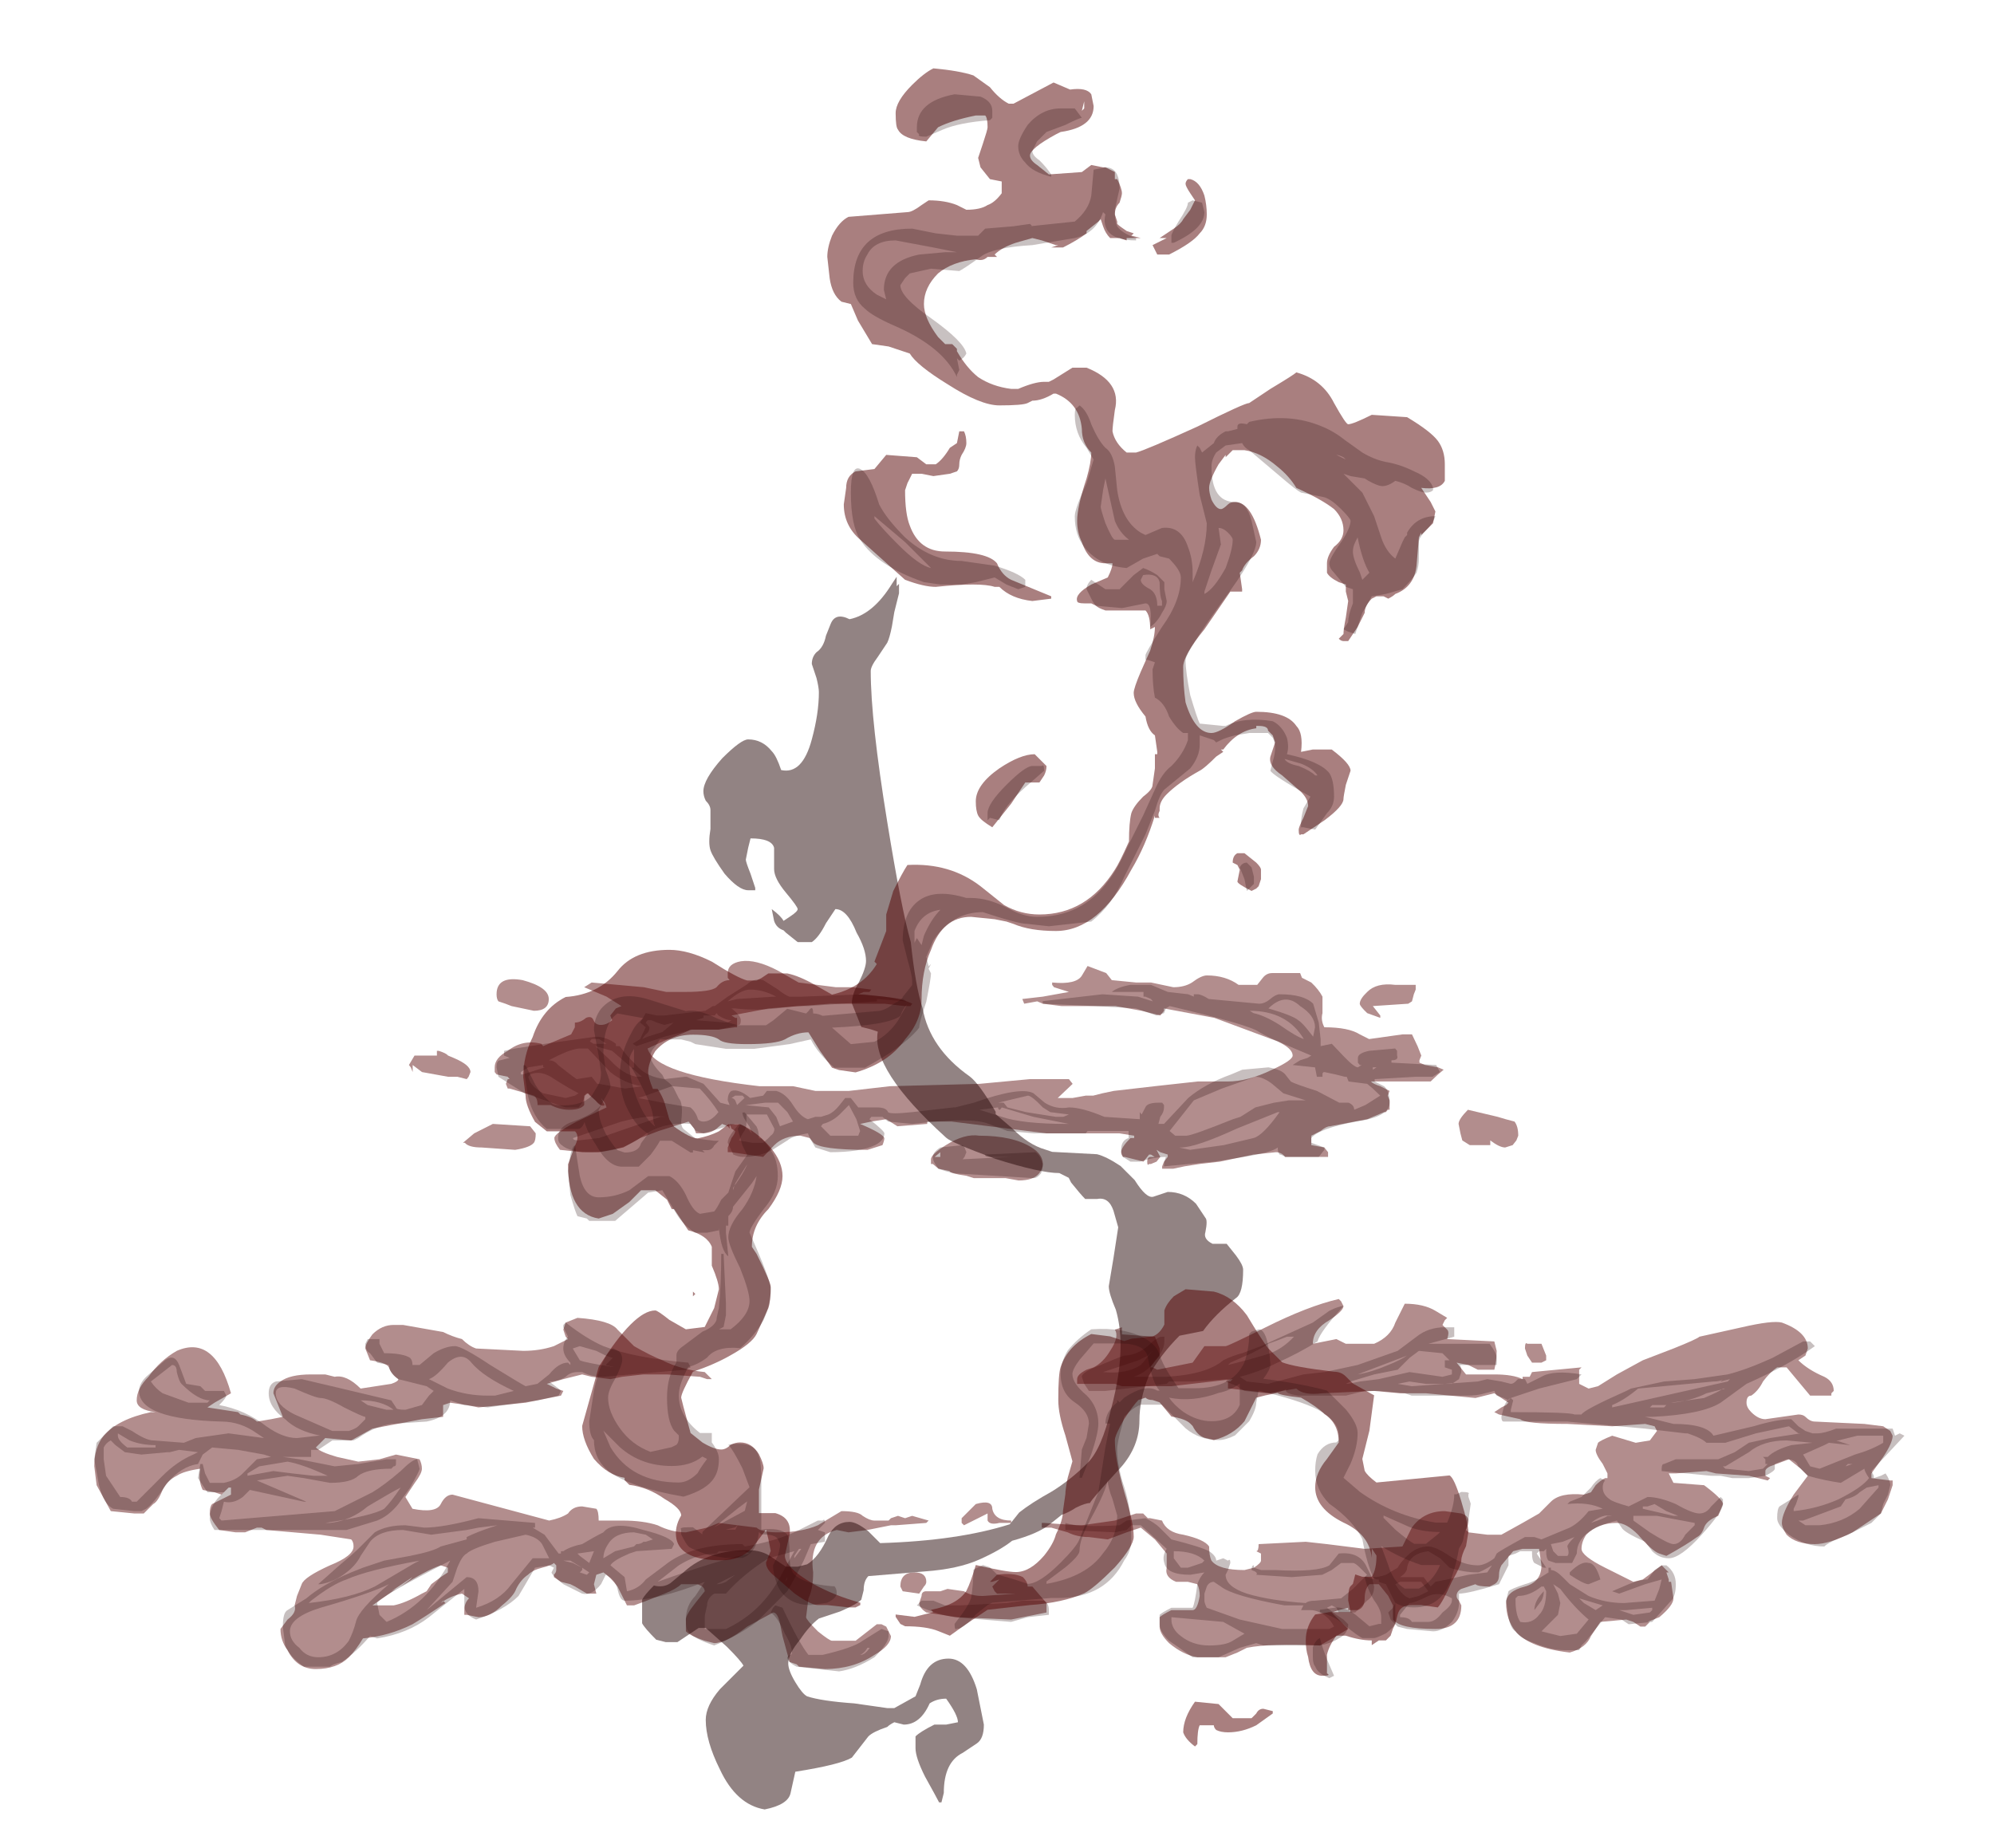 <?xml version="1.0" encoding="UTF-8" standalone="no"?>
<svg xmlns:ffdec="https://www.free-decompiler.com/flash" xmlns:xlink="http://www.w3.org/1999/xlink" ffdec:objectType="frame" height="274.4px" width="296.1px" xmlns="http://www.w3.org/2000/svg">
  <g transform="matrix(1.0, 0.0, 0.0, 1.0, 155.4, 244.4)">
    <use ffdec:characterId="601" height="7.9" transform="matrix(7.0, 0.0, 0.0, 7.0, -141.4, -51.5)" width="38.4" xlink:href="#shape0"/>
    <use ffdec:characterId="595" height="4.65" transform="matrix(5.537, 0.0, 0.0, 7.0, -94.674, -101.65)" width="29.75" xlink:href="#shape1"/>
    <use ffdec:characterId="602" height="26.15" transform="matrix(7.0, 0.0, 0.0, 7.0, -60.05, -158.75)" width="12.75" xlink:href="#shape2"/>
    <use ffdec:characterId="603" height="35.6" transform="matrix(7.0, 0.0, 0.0, 7.0, -77.7, -234.25)" width="20.1" xlink:href="#shape3"/>
  </g>
  <defs>
    <g id="shape0" transform="matrix(1.0, 0.0, 0.0, 1.0, 20.2, 26.5)">
      <path d="M15.5 -25.05 Q15.35 -24.95 15.2 -24.75 15.1 -24.55 14.95 -24.45 14.85 -24.45 14.85 -24.3 14.85 -24.2 14.95 -24.1 15.1 -23.95 15.25 -23.95 L15.95 -24.05 Q16.05 -24.05 16.1 -24.0 16.2 -23.9 16.3 -23.9 L17.35 -23.85 17.75 -23.8 17.9 -23.7 17.95 -23.6 Q17.95 -23.45 17.75 -23.15 L17.5 -22.8 17.5 -22.7 17.9 -22.65 17.95 -22.65 17.95 -22.55 17.85 -22.25 17.7 -21.95 17.1 -21.55 Q16.6 -21.3 16.3 -21.3 15.9 -21.3 15.7 -21.5 15.6 -21.65 15.6 -21.75 15.6 -21.95 15.85 -22.35 L16.15 -22.75 16.0 -22.9 15.75 -23.1 15.35 -22.95 Q15.25 -22.9 15.25 -22.85 L15.25 -22.75 15.35 -22.7 15.3 -22.65 14.9 -22.75 14.2 -22.8 14.0 -22.85 13.35 -22.8 13.2 -22.8 13.3 -22.6 13.95 -22.55 Q14.35 -22.25 14.35 -22.15 L14.25 -21.9 Q14.0 -21.8 13.95 -21.65 13.9 -21.5 13.8 -21.45 13.6 -21.3 13.15 -21.05 L13.0 -21.1 Q12.85 -21.15 12.55 -21.5 12.3 -21.75 12.1 -21.75 11.7 -21.75 11.45 -21.5 11.35 -21.35 11.35 -21.2 11.35 -21.05 11.85 -20.8 L12.45 -20.5 12.65 -20.55 13.05 -20.85 13.2 -20.7 13.15 -20.7 13.2 -20.55 13.2 -20.5 13.25 -20.5 13.3 -20.15 Q13.3 -20.0 13.0 -19.75 L12.75 -19.65 12.8 -19.65 12.7 -19.55 12.6 -19.55 12.45 -19.65 12.3 -19.7 11.75 -19.65 11.55 -19.35 Q11.45 -19.1 11.1 -19.0 10.25 -19.1 9.95 -19.45 9.75 -19.7 9.75 -20.05 9.75 -20.3 10.15 -20.4 10.5 -20.5 10.5 -20.85 L10.45 -21.2 10.1 -21.2 9.9 -21.15 9.65 -20.85 Q9.6 -20.75 9.6 -20.65 9.6 -20.5 9.5 -20.45 L9.4 -20.4 Q9.15 -20.4 9.1 -20.45 L8.8 -20.35 Q8.7 -20.3 8.7 -20.2 8.7 -20.15 8.75 -20.1 L8.8 -20.0 Q8.8 -19.5 8.25 -19.5 7.5 -19.5 7.35 -19.7 7.35 -19.75 7.35 -20.0 L7.25 -20.2 7.05 -20.45 6.85 -20.45 Q6.75 -20.35 6.75 -20.15 6.75 -19.95 6.6 -19.9 L6.4 -19.9 6.4 -19.95 6.2 -19.9 6.05 -19.85 6.4 -19.5 6.15 -19.35 5.8 -19.15 Q4.75 -19.2 4.25 -19.1 L4.05 -19.0 3.8 -18.9 3.2 -18.9 Q2.9 -18.95 2.6 -19.2 2.4 -19.4 2.4 -19.55 L2.4 -19.75 Q2.45 -19.8 2.65 -19.9 L3.1 -19.9 Q3.2 -19.9 3.25 -20.2 3.25 -20.35 3.2 -20.45 L3.0 -20.5 2.75 -20.5 Q2.5 -20.6 2.55 -20.8 L2.55 -21.1 2.3 -21.4 2.0 -21.65 1.7 -21.55 1.3 -21.4 0.9 -21.45 Q0.65 -21.45 0.45 -21.55 L0.1 -21.65 -0.1 -21.65 -0.1 -21.75 Q-0.15 -21.75 -0.05 -21.75 L0.65 -21.7 0.75 -21.7 1.45 -21.8 1.9 -21.95 2.05 -21.95 2.15 -21.85 2.2 -21.85 2.45 -21.8 Q2.55 -21.55 2.9 -21.5 3.35 -21.4 3.45 -21.25 3.45 -21.05 3.5 -20.95 3.65 -20.75 4.2 -20.75 L4.4 -20.8 Q4.55 -20.9 4.55 -20.95 L4.55 -21.1 4.45 -21.15 Q4.5 -21.15 4.5 -21.3 L5.5 -21.35 5.95 -21.3 6.75 -21.2 7.55 -21.25 7.75 -21.65 Q8.0 -22.0 8.45 -22.0 L8.8 -21.95 Q8.95 -21.9 8.95 -21.8 8.95 -21.7 8.9 -21.6 L8.95 -21.55 9.35 -21.5 9.65 -21.5 10.1 -21.75 10.45 -21.95 10.7 -22.2 Q10.9 -22.4 11.4 -22.35 L11.55 -22.4 11.65 -22.55 Q11.75 -22.65 11.85 -22.7 L11.9 -22.7 11.9 -22.8 11.8 -23.0 Q11.65 -23.2 11.65 -23.3 L11.7 -23.45 Q11.75 -23.5 12.0 -23.6 L12.5 -23.45 12.8 -23.5 12.95 -23.7 12.9 -23.8 12.7 -23.85 12.0 -23.8 11.05 -23.85 Q10.15 -23.85 10.05 -23.95 L9.6 -24.05 9.5 -24.1 9.65 -24.2 9.75 -24.25 9.8 -24.3 9.5 -24.5 9.1 -24.4 8.05 -24.5 7.5 -24.5 6.95 -24.55 5.85 -24.5 Q5.45 -24.45 5.3 -24.6 L5.0 -24.55 4.75 -24.5 3.9 -24.6 3.85 -24.6 Q3.85 -24.65 3.85 -24.7 L3.85 -24.75 3.9 -24.75 3.95 -24.8 2.65 -24.65 1.6 -24.65 1.45 -24.7 0.65 -24.7 0.65 -24.8 Q0.65 -24.9 0.85 -25.0 L1.0 -25.05 Q1.2 -25.15 1.35 -25.4 1.55 -25.7 1.45 -25.85 L1.6 -25.9 1.6 -25.75 2.3 -25.7 2.4 -25.45 2.4 -25.3 2.2 -25.05 2.25 -25.05 2.35 -25.0 3.1 -25.15 3.35 -25.5 3.8 -25.5 Q3.85 -25.5 4.65 -25.9 5.55 -26.35 6.2 -26.5 L6.25 -26.45 6.3 -26.35 Q6.3 -26.25 6.0 -26.05 5.65 -25.85 5.65 -25.55 L6.15 -25.65 6.35 -25.55 6.95 -25.55 Q7.3 -25.7 7.4 -26.0 L7.6 -26.4 Q8.0 -26.4 8.25 -26.25 L8.5 -26.1 8.45 -26.05 8.4 -25.95 8.5 -25.85 Q8.55 -25.8 8.5 -25.65 L9.5 -25.6 9.55 -25.4 Q9.55 -25.2 9.5 -25.0 L9.15 -25.0 8.95 -25.1 8.7 -25.15 8.9 -24.9 9.5 -24.9 Q9.9 -24.9 10.1 -24.8 L10.1 -24.85 10.25 -24.85 10.3 -24.95 11.35 -25.05 11.3 -25.0 11.3 -24.7 11.5 -24.6 11.7 -24.65 12.1 -24.9 12.65 -25.2 13.3 -25.45 Q13.8 -25.65 13.85 -25.7 L14.75 -25.9 Q15.4 -26.05 15.6 -26.0 16.15 -25.8 16.15 -25.45 L16.1 -25.3 15.95 -25.2 Q16.15 -25.0 16.5 -24.85 16.7 -24.75 16.7 -24.55 L16.65 -24.5 16.65 -24.45 16.2 -24.45 15.7 -25.05 15.5 -25.05 M0.0 -19.85 L-0.75 -19.7 -1.9 -19.75 -2.55 -19.85 Q-2.7 -19.95 -2.7 -20.05 L-2.65 -20.2 Q-2.65 -20.3 -2.55 -20.3 -2.35 -20.3 -2.25 -20.3 L-2.1 -20.35 -1.75 -20.3 Q-1.6 -20.2 -1.35 -20.2 L-0.65 -20.25 -1.05 -20.25 -1.1 -20.3 -1.15 -20.4 -1.0 -20.55 -1.15 -20.5 -1.2 -20.5 -1.05 -20.65 Q-0.7 -20.7 -0.5 -20.6 -0.4 -20.5 -0.4 -20.4 L-0.3 -20.4 0.0 -20.05 0.0 -19.85 M10.5 -25.55 L10.6 -25.3 10.6 -25.2 10.5 -25.15 10.3 -25.15 10.2 -25.3 10.15 -25.45 Q10.15 -25.6 10.2 -25.55 L10.5 -25.55 M15.0 -22.75 L15.0 -22.75 M15.15 -22.7 Q15.3 -22.7 15.25 -22.7 L15.15 -22.7 M-10.2 -26.0 L-9.95 -26.1 Q-9.25 -26.05 -9.1 -25.85 L-8.75 -25.5 Q-8.4 -25.3 -8.15 -25.2 -7.75 -25.0 -7.25 -24.95 L-7.1 -24.8 -7.2 -24.8 -7.35 -24.85 -8.05 -24.9 -8.55 -24.9 -9.0 -24.85 -9.25 -24.8 -9.65 -24.85 -9.85 -24.9 -10.25 -24.8 -10.6 -24.7 -10.4 -24.6 -10.25 -24.55 -10.3 -24.45 -11.05 -24.3 -12.05 -24.2 -12.3 -24.25 -12.65 -24.3 -12.8 -24.25 -12.8 -24.0 -13.25 -23.95 -14.3 -23.75 -14.75 -23.5 -15.3 -23.55 -15.5 -23.35 Q-15.4 -23.25 -15.05 -23.15 L-14.6 -23.05 -14.15 -23.1 -13.8 -23.2 -13.3 -23.1 Q-13.25 -23.0 -13.25 -22.9 -13.25 -22.8 -13.4 -22.6 L-13.6 -22.3 -13.45 -22.05 Q-12.95 -21.95 -12.85 -22.15 -12.75 -22.35 -12.6 -22.35 L-10.55 -21.8 Q-10.3 -21.85 -10.15 -21.95 -10.05 -22.1 -9.85 -22.1 L-9.55 -22.05 Q-9.5 -22.0 -9.5 -21.8 L-9.0 -21.8 Q-8.55 -21.8 -8.25 -21.7 -7.95 -21.55 -7.65 -21.55 L-7.2 -21.65 -6.95 -21.75 -6.15 -21.65 Q-6.05 -21.55 -5.7 -21.55 -5.2 -21.55 -4.85 -21.7 L-4.35 -22.0 Q-4.0 -22.0 -3.9 -21.9 -3.75 -21.8 -3.65 -21.8 L-3.35 -21.8 -3.3 -21.85 -3.15 -21.9 -3.0 -21.85 -2.85 -21.9 -2.5 -21.8 -2.55 -21.75 -3.2 -21.7 -3.3 -21.7 -3.8 -21.6 -4.2 -21.55 -4.45 -21.6 Q-5.05 -21.45 -4.95 -20.7 -4.95 -20.35 -5.05 -20.15 L-5.1 -19.75 Q-5.1 -19.7 -4.85 -19.45 -4.6 -19.25 -4.55 -19.25 L-4.05 -19.25 -3.6 -19.6 -3.5 -19.6 -3.4 -19.55 -3.3 -19.35 Q-3.3 -19.15 -3.65 -18.95 -4.1 -18.65 -4.7 -18.65 L-5.25 -18.7 -5.3 -18.75 -5.45 -18.8 -5.6 -19.35 -5.65 -19.6 Q-5.7 -19.85 -5.8 -19.85 L-6.35 -19.55 Q-6.8 -19.2 -7.05 -19.2 L-7.25 -19.25 Q-7.55 -19.35 -7.65 -19.45 L-7.65 -19.7 Q-7.65 -19.8 -7.45 -20.05 L-7.25 -20.3 Q-7.25 -20.35 -7.3 -20.4 L-7.4 -20.45 -7.75 -20.45 Q-7.85 -20.35 -8.1 -20.25 -8.6 -20.05 -8.75 -20.0 L-8.9 -20.0 -9.1 -20.4 Q-9.25 -20.6 -9.4 -20.7 L-9.55 -20.65 -9.6 -20.45 -9.55 -20.25 -9.75 -20.25 -10.0 -20.4 -10.1 -20.45 -10.3 -20.5 -10.45 -20.6 -10.45 -20.65 Q-10.4 -20.7 -10.4 -20.75 -10.4 -20.9 -10.4 -20.85 L-10.45 -20.9 Q-10.5 -20.85 -10.7 -20.8 -10.9 -20.75 -11.0 -20.65 -11.15 -20.55 -11.25 -20.35 -11.3 -20.2 -11.55 -20.0 -11.8 -19.75 -12.05 -19.75 L-12.3 -19.8 -12.35 -19.8 -12.35 -19.9 Q-12.35 -20.05 -12.25 -20.15 L-12.4 -20.25 Q-12.65 -20.2 -12.85 -20.05 L-12.8 -20.1 -12.75 -20.05 Q-13.2 -19.75 -13.45 -19.6 -13.95 -19.35 -14.5 -19.3 -14.65 -19.05 -14.8 -18.9 -15.05 -18.65 -15.5 -18.65 -15.9 -18.65 -16.1 -19.05 -16.25 -19.25 -16.25 -19.5 L-16.1 -19.7 Q-15.9 -19.85 -15.95 -20.0 L-15.9 -20.2 -15.8 -20.45 Q-15.75 -20.6 -15.2 -20.85 -14.7 -21.05 -14.7 -21.25 -14.7 -21.35 -14.75 -21.4 L-15.4 -21.5 -16.55 -21.6 -16.65 -21.65 -16.75 -21.65 -17.0 -21.55 -17.2 -21.55 -17.55 -21.6 Q-17.75 -21.85 -17.75 -21.95 -17.75 -22.1 -17.7 -22.15 L-17.3 -22.35 -17.3 -22.5 -17.35 -22.5 -17.5 -22.35 -17.65 -22.4 -17.9 -22.45 Q-18.0 -22.65 -17.95 -22.9 -18.3 -22.85 -18.45 -22.75 -18.65 -22.65 -18.75 -22.45 -18.85 -22.2 -18.95 -22.15 L-19.15 -21.95 -19.35 -21.95 -19.85 -22.0 -20.15 -22.55 -20.2 -22.95 Q-20.2 -23.35 -20.0 -23.6 -19.7 -23.95 -19.0 -24.1 L-18.9 -24.1 Q-19.3 -24.15 -19.3 -24.35 -19.3 -24.6 -19.05 -24.85 -18.8 -25.2 -18.45 -25.4 -17.65 -25.75 -17.3 -24.5 L-17.65 -24.3 -17.8 -24.2 -17.15 -24.1 -17.1 -24.05 Q-16.85 -24.0 -16.75 -23.9 L-16.45 -23.95 -16.2 -24.0 -16.4 -24.5 Q-16.4 -24.65 -16.25 -24.75 -16.05 -24.9 -15.6 -24.9 L-15.3 -24.9 -15.1 -24.85 Q-14.85 -24.9 -14.55 -24.6 L-13.9 -24.7 Q-13.75 -24.75 -13.75 -24.8 -13.9 -24.9 -13.95 -25.05 -14.0 -25.15 -14.35 -25.2 L-14.45 -25.45 Q-14.45 -25.55 -14.3 -25.75 -14.1 -25.95 -13.85 -25.95 L-13.65 -25.95 -12.8 -25.8 Q-12.6 -25.7 -12.4 -25.65 -12.25 -25.5 -12.1 -25.45 L-11.1 -25.4 Q-10.75 -25.4 -10.45 -25.5 L-10.15 -25.65 -10.2 -25.7 -10.25 -25.85 -10.2 -26.0 M-14.0 -20.25 L-13.8 -20.35 -14.3 -20.0 -13.85 -20.0 Q-13.6 -20.05 -13.25 -20.25 L-13.15 -20.3 -13.05 -20.45 -12.85 -20.6 -12.7 -20.7 -12.7 -20.8 -12.85 -20.85 Q-13.15 -20.75 -13.7 -20.4 L-13.5 -20.55 -13.45 -20.6 -13.9 -20.3 -14.0 -20.25 M-12.9 -20.45 L-12.9 -20.45 M-1.5 -22.15 Q-1.15 -22.25 -1.15 -22.05 -1.1 -21.8 -0.75 -21.8 L-0.75 -21.75 -1.0 -21.75 Q-1.2 -21.7 -1.25 -21.8 L-1.25 -21.95 -1.75 -21.7 -1.8 -21.75 -1.8 -21.85 -1.5 -22.15 M-2.55 -20.5 Q-2.55 -20.45 -2.6 -20.4 L-2.7 -20.25 -3.05 -20.3 -3.1 -20.4 Q-3.1 -20.7 -2.8 -20.7 -2.55 -20.7 -2.55 -20.5" fill="#540000" fill-opacity="0.447" fill-rule="evenodd" stroke="none"/>
      <path d="M15.95 -23.8 L16.1 -23.7 16.25 -23.65 16.35 -23.65 Q16.5 -23.65 16.75 -23.75 L17.95 -23.75 18.0 -23.6 18.1 -23.65 18.2 -23.6 17.5 -22.85 17.55 -22.75 17.55 -22.7 17.7 -22.75 17.8 -22.8 Q17.9 -22.65 17.9 -22.55 L17.85 -22.35 17.75 -22.15 17.7 -21.95 17.5 -21.75 17.0 -21.5 Q16.6 -21.35 16.5 -21.25 16.1 -21.25 15.75 -21.5 15.5 -21.7 15.5 -21.85 15.5 -22.05 15.55 -22.1 L15.95 -22.35 Q15.95 -22.4 15.95 -22.3 L15.9 -22.15 15.85 -22.05 15.85 -22.0 Q16.35 -22.05 16.8 -22.25 17.3 -22.5 17.45 -22.7 17.35 -22.85 17.35 -22.9 L16.85 -22.6 Q16.5 -22.65 16.15 -22.75 L15.95 -22.95 Q15.9 -23.1 15.7 -23.1 L15.45 -23.0 15.45 -22.9 Q15.45 -22.85 15.25 -22.75 L14.9 -22.7 14.55 -22.7 14.3 -22.75 14.1 -22.75 13.05 -22.85 13.05 -22.9 Q13.05 -23.0 13.1 -23.0 L13.35 -23.1 14.25 -23.1 14.6 -23.25 14.9 -23.45 15.35 -23.55 16.0 -23.65 15.95 -23.65 15.75 -23.8 15.05 -23.65 14.4 -23.45 14.0 -23.45 Q13.9 -23.55 13.6 -23.65 L13.55 -23.65 12.7 -23.75 11.05 -23.9 9.7 -23.9 Q9.65 -23.9 9.65 -24.0 L9.7 -24.2 Q9.75 -24.35 9.85 -24.4 L9.8 -24.35 9.7 -24.4 9.55 -24.45 9.5 -24.55 9.3 -24.5 Q9.15 -24.45 8.9 -24.45 L7.75 -24.45 7.6 -24.5 7.05 -24.55 6.75 -24.55 6.35 -24.45 5.35 -24.45 Q5.0 -24.5 5.1 -24.6 4.95 -24.5 4.65 -24.5 L4.2 -24.55 Q4.1 -24.6 4.05 -24.65 L3.8 -24.75 3.85 -24.8 3.1 -24.75 2.6 -24.75 2.55 -24.7 1.25 -24.55 0.9 -24.55 0.8 -24.7 0.75 -24.85 Q0.75 -24.95 1.15 -25.1 1.5 -25.25 1.65 -25.3 1.9 -25.3 2.15 -25.5 2.35 -25.7 2.45 -25.7 L2.5 -25.7 2.5 -25.6 Q2.5 -25.4 2.3 -25.2 2.15 -24.95 1.85 -24.85 L2.55 -24.85 Q3.4 -24.9 3.75 -25.2 3.95 -25.3 4.15 -25.35 L4.55 -25.5 5.65 -26.0 6.0 -26.25 Q6.2 -26.35 6.3 -26.35 5.8 -25.8 5.75 -25.6 5.35 -25.35 4.9 -25.15 4.5 -24.95 4.1 -24.85 L4.25 -24.75 4.7 -24.7 5.45 -24.9 5.9 -24.95 6.6 -25.1 7.45 -25.4 7.85 -25.7 Q8.1 -25.9 8.45 -25.9 L8.65 -25.9 8.65 -25.7 8.1 -25.55 9.4 -25.55 Q9.55 -25.35 9.55 -25.25 L9.55 -25.1 8.75 -25.1 Q8.8 -25.1 8.8 -24.95 L8.75 -24.8 8.6 -24.7 8.05 -24.7 7.7 -24.75 7.45 -24.7 7.75 -24.65 9.15 -24.75 9.35 -24.8 9.65 -24.75 9.85 -24.7 Q9.9 -24.7 9.95 -24.75 L10.0 -24.8 10.15 -24.8 10.2 -24.7 10.5 -24.85 Q10.75 -25.0 11.35 -24.9 L11.25 -24.8 10.45 -24.6 9.85 -24.4 9.9 -24.35 9.85 -24.15 9.85 -24.1 Q11.1 -24.1 11.2 -24.05 L11.35 -24.05 Q11.4 -24.15 12.3 -24.55 L12.4 -24.6 13.1 -24.75 13.75 -24.8 14.45 -24.9 Q14.85 -25.0 15.4 -25.25 L16.05 -25.6 16.2 -25.6 16.3 -25.5 Q15.75 -25.1 14.85 -24.7 L14.3 -24.3 Q13.9 -24.05 12.85 -24.0 L12.7 -24.0 13.3 -23.85 Q14.0 -23.85 14.15 -23.6 L15.0 -23.8 Q15.5 -23.95 15.8 -23.95 L15.95 -23.8 M17.6 -23.6 L17.2 -23.6 16.8 -23.5 16.75 -23.5 17.05 -23.4 16.6 -23.45 16.5 -23.4 16.05 -23.2 16.2 -22.95 16.4 -22.9 17.15 -23.2 Q17.5 -23.3 17.75 -23.45 L17.75 -23.6 17.6 -23.6 M17.65 -22.55 L17.4 -22.5 17.25 -22.4 Q17.15 -22.3 16.95 -22.25 L16.85 -22.1 16.05 -21.8 15.95 -21.8 16.1 -21.7 16.4 -21.7 Q16.9 -21.75 17.25 -22.05 L17.65 -22.5 17.65 -22.55 M16.95 -22.95 L17.1 -23.0 17.0 -23.0 16.95 -22.95 M16.25 -23.45 L15.7 -23.5 Q15.2 -23.5 14.9 -23.25 L14.4 -22.95 14.35 -22.95 14.4 -22.9 14.9 -22.85 15.2 -22.9 15.3 -23.0 15.25 -23.0 15.25 -23.1 15.2 -23.15 15.3 -23.15 Q15.45 -23.3 15.8 -23.4 L16.25 -23.45 M5.25 -25.7 L5.1 -25.7 Q4.85 -25.6 4.7 -25.55 4.65 -25.5 4.35 -25.35 L3.9 -25.15 3.85 -25.1 Q4.45 -25.25 4.75 -25.35 5.0 -25.45 5.2 -25.65 L5.25 -25.7 M7.45 -25.0 L6.95 -24.9 6.45 -24.75 6.35 -24.7 6.4 -24.7 6.65 -24.75 7.05 -24.8 7.7 -24.95 8.4 -24.85 8.6 -24.9 8.6 -25.0 8.45 -25.05 8.45 -25.2 8.55 -25.2 8.4 -25.35 7.9 -25.4 7.7 -25.25 7.45 -25.0 M7.65 -25.3 L6.6 -24.9 Q6.9 -24.95 7.25 -25.1 7.5 -25.2 7.65 -25.3 M6.3 -24.8 L6.3 -24.8 M1.2 -24.95 Q1.7 -24.9 2.0 -25.1 2.05 -25.15 2.25 -25.4 L2.15 -25.3 1.95 -25.2 1.2 -24.95 M2.65 -21.4 Q3.25 -21.25 3.45 -21.15 3.6 -21.05 3.6 -20.95 L3.75 -21.0 3.85 -20.95 Q3.9 -21.0 3.9 -20.9 L3.85 -20.75 3.8 -20.65 Q3.8 -20.4 4.25 -20.25 4.75 -20.1 5.5 -20.05 5.55 -20.1 5.7 -20.1 L6.25 -20.15 6.5 -20.35 6.8 -20.65 6.65 -20.8 Q6.55 -20.9 6.5 -20.9 L6.25 -20.9 6.05 -20.75 5.85 -20.65 5.2 -20.6 4.45 -20.65 Q4.5 -20.7 4.35 -20.75 4.35 -20.85 4.4 -20.85 L4.4 -20.8 4.55 -20.75 4.85 -20.75 Q5.75 -20.7 6.0 -20.85 L6.2 -21.1 Q6.65 -21.15 6.8 -20.8 L6.9 -20.6 6.95 -20.6 Q7.05 -20.6 7.2 -20.65 L7.45 -20.8 Q7.5 -20.9 7.65 -21.05 7.85 -21.25 8.1 -21.25 8.25 -21.25 8.55 -21.05 8.85 -20.85 9.15 -20.85 9.3 -20.85 9.5 -21.0 L9.55 -21.1 Q9.6 -21.15 10.15 -21.45 L10.35 -21.45 10.5 -21.4 11.1 -21.65 Q11.3 -21.75 11.5 -22.0 L11.8 -22.05 Q11.5 -22.2 11.05 -22.15 L11.1 -22.2 11.35 -22.3 11.55 -22.5 Q11.65 -22.65 11.75 -22.7 L11.85 -22.65 Q11.8 -22.6 11.8 -22.5 11.8 -22.35 11.95 -22.25 12.0 -22.2 12.35 -22.1 L12.75 -22.3 Q13.0 -22.3 13.35 -22.15 13.7 -21.95 13.85 -21.95 14.0 -21.95 14.1 -22.1 L14.3 -22.3 14.35 -22.25 14.35 -22.15 Q14.35 -22.0 13.9 -21.5 13.45 -21.0 13.2 -21.0 13.0 -21.0 12.85 -21.15 L12.7 -21.35 Q12.25 -21.55 12.2 -21.65 L12.1 -21.8 Q11.25 -21.6 11.25 -21.1 L11.15 -20.9 10.8 -20.9 10.65 -20.95 Q10.6 -21.0 10.6 -21.15 L10.6 -21.2 10.55 -21.15 10.45 -21.15 10.4 -21.1 10.6 -20.8 10.55 -20.8 10.35 -20.9 Q10.3 -20.95 10.3 -21.1 L10.3 -21.15 10.05 -21.15 9.95 -21.1 9.8 -21.05 9.8 -20.85 9.6 -20.45 Q8.95 -20.25 8.75 -20.25 L8.75 -20.05 Q8.75 -19.85 8.6 -19.65 8.4 -19.45 8.2 -19.45 L7.65 -19.5 7.45 -19.55 7.3 -19.7 7.25 -19.85 7.35 -19.95 7.4 -20.05 7.2 -20.45 7.05 -20.5 7.05 -20.55 7.0 -20.55 6.9 -20.6 6.95 -20.4 Q6.95 -20.2 6.8 -20.1 L6.55 -19.85 6.2 -19.85 6.15 -19.95 6.05 -20.0 5.95 -19.95 6.15 -19.8 6.3 -19.7 6.4 -19.6 Q6.4 -19.4 6.2 -19.3 6.05 -19.2 5.8 -19.15 L4.6 -19.15 4.45 -19.2 4.1 -19.1 3.65 -18.9 3.1 -18.9 Q2.75 -19.15 2.6 -19.25 2.4 -19.45 2.4 -19.6 L2.4 -19.8 Q2.45 -19.85 2.65 -19.95 L3.1 -19.95 Q3.15 -20.05 3.2 -20.45 3.25 -20.6 3.35 -20.7 L3.05 -20.65 Q2.55 -20.65 2.5 -20.9 2.45 -21.05 2.55 -21.2 L2.0 -21.7 1.8 -21.7 1.7 -21.6 1.45 -21.55 0.4 -21.6 0.4 -21.75 Q0.7 -21.65 1.55 -21.7 L1.7 -21.8 2.1 -21.85 Q2.3 -21.75 2.4 -21.65 L2.65 -21.4 M0.05 -19.8 L-0.4 -19.75 -0.75 -19.65 -1.95 -19.75 Q-2.3 -19.8 -2.75 -20.0 L-2.65 -20.1 -2.4 -20.1 -2.15 -20.0 -1.85 -20.0 -0.85 -20.05 -0.5 -20.1 -0.05 -20.1 Q0.05 -20.05 0.05 -19.9 L0.05 -19.8 M3.3 -20.9 L3.35 -20.95 Q3.15 -21.15 2.7 -21.15 2.7 -21.1 2.7 -21.0 L2.85 -20.8 3.0 -20.8 3.3 -20.9 M3.35 -20.1 Q3.35 -20.05 3.4 -19.95 L4.1 -19.7 5.0 -19.5 6.0 -19.5 6.1 -19.55 Q6.0 -19.75 5.8 -19.85 5.7 -19.9 5.6 -19.9 L5.4 -19.9 5.45 -20.0 5.05 -20.0 Q3.95 -20.2 3.7 -20.4 L3.55 -20.5 Q3.45 -20.5 3.4 -20.4 L3.35 -20.25 Q3.35 -20.2 3.35 -20.1 M2.65 -19.7 Q2.65 -19.5 2.85 -19.35 3.1 -19.15 3.45 -19.15 3.8 -19.15 3.95 -19.25 L4.2 -19.4 3.75 -19.65 2.65 -19.75 Q2.65 -19.8 2.65 -19.7 M7.7 -20.15 L7.9 -20.2 8.1 -20.3 7.95 -20.5 7.5 -20.5 7.4 -20.45 Q7.55 -20.2 7.7 -20.15 M7.5 -20.6 L8.0 -20.6 8.15 -20.4 8.25 -20.5 8.5 -20.55 8.95 -20.65 9.35 -20.7 9.45 -20.85 Q9.2 -20.7 9.15 -20.7 8.85 -20.7 8.55 -20.8 L8.35 -21.0 8.1 -21.15 Q7.7 -21.1 7.65 -20.8 7.65 -20.7 7.5 -20.6 M7.5 -19.8 L7.5 -19.75 Q7.7 -19.75 7.75 -19.65 L8.1 -19.65 Q8.25 -19.65 8.4 -19.85 8.6 -20.0 8.6 -20.1 L8.6 -20.15 Q8.35 -20.3 8.1 -20.2 7.8 -20.05 7.7 -20.05 L7.5 -19.8 M12.0 -24.25 L12.0 -24.2 14.45 -24.75 14.5 -24.8 14.3 -24.75 14.35 -24.8 Q14.3 -24.75 14.15 -24.75 L12.55 -24.6 Q12.25 -24.35 12.0 -24.25 M12.8 -24.2 L13.1 -24.2 13.15 -24.25 12.85 -24.25 12.8 -24.2 M13.25 -24.3 L13.95 -24.4 Q14.3 -24.55 14.35 -24.6 L14.4 -24.6 14.0 -24.5 Q13.7 -24.35 13.3 -24.3 L13.25 -24.3 M10.95 -21.35 L10.7 -21.3 10.75 -21.15 10.85 -21.05 11.05 -21.05 Q11.1 -21.1 11.05 -21.25 11.05 -21.3 11.2 -21.45 L10.95 -21.35 M10.7 -20.75 Q10.8 -20.75 10.95 -20.6 L11.1 -20.45 11.5 -20.2 Q11.85 -20.05 12.25 -20.05 L12.9 -20.1 13.0 -20.35 13.05 -20.55 12.7 -20.45 12.15 -20.25 12.0 -20.3 12.35 -20.45 Q12.6 -20.55 12.75 -20.55 L12.9 -20.75 13.05 -20.85 13.15 -20.85 Q13.35 -20.7 13.35 -20.45 13.35 -20.2 13.25 -20.1 L12.85 -19.65 12.35 -19.6 12.2 -19.7 11.85 -19.75 11.45 -19.25 11.35 -19.15 11.3 -19.05 11.0 -19.05 Q10.7 -19.05 10.35 -19.2 10.05 -19.3 9.95 -19.45 9.85 -19.5 9.8 -19.75 L9.75 -20.1 9.8 -20.3 Q9.85 -20.35 10.15 -20.45 10.35 -20.5 10.65 -20.7 L10.65 -20.8 10.7 -20.8 10.7 -20.75 M11.1 -20.7 Q11.35 -20.95 11.5 -20.9 11.65 -20.9 11.75 -20.55 L11.5 -20.45 Q11.4 -20.45 11.1 -20.65 L11.1 -20.7 M10.85 -20.25 L10.9 -20.05 10.85 -19.8 10.5 -19.45 10.9 -19.35 11.25 -19.4 11.5 -19.7 Q11.2 -19.95 10.9 -20.35 L10.75 -20.45 Q10.8 -20.35 10.85 -20.25 M9.95 -20.15 L9.95 -20.1 Q9.95 -19.8 10.05 -19.65 10.3 -19.6 10.45 -19.8 10.6 -19.95 10.6 -20.3 L10.55 -20.4 10.5 -20.4 Q10.25 -20.2 10.0 -20.2 L9.95 -20.15 M10.35 -19.9 Q10.35 -20.1 10.55 -20.3 10.55 -20.2 10.5 -20.1 L10.35 -19.9 M11.4 -20.05 L11.65 -19.9 11.8 -20.0 11.3 -20.15 11.4 -20.05 M13.75 -21.7 L13.75 -21.75 12.95 -21.9 12.45 -21.9 Q12.45 -21.95 12.45 -21.8 L12.8 -21.55 Q13.2 -21.3 13.3 -21.3 13.45 -21.3 13.55 -21.5 L13.75 -21.7 M12.0 -21.9 Q11.8 -21.95 11.55 -21.75 11.85 -21.85 11.9 -21.9 L12.0 -21.9 M13.15 -22.0 L12.9 -22.15 12.75 -22.1 12.65 -22.1 12.65 -22.05 13.3 -21.9 13.4 -21.9 13.15 -22.0 M12.45 -19.8 L12.8 -19.85 12.85 -19.9 12.85 -19.95 12.3 -19.9 12.15 -19.9 12.45 -19.8 M-10.05 -25.45 L-9.9 -25.2 Q-9.8 -25.15 -9.15 -25.05 L-9.35 -25.1 -9.2 -25.25 -9.35 -25.3 -9.55 -25.4 -9.9 -25.5 -10.05 -25.45 M-10.25 -25.9 L-10.25 -25.95 -10.2 -26.0 Q-9.75 -25.65 -9.4 -25.5 -8.75 -25.25 -7.6 -25.15 L-7.55 -25.05 -7.65 -25.0 -9.4 -24.85 Q-9.65 -24.85 -9.85 -24.95 L-9.95 -24.95 Q-10.1 -24.95 -10.2 -24.85 -10.35 -24.75 -10.55 -24.75 L-10.35 -24.6 -10.3 -24.55 -10.35 -24.45 -10.8 -24.35 -11.85 -24.2 -12.35 -24.25 -12.65 -24.35 Q-12.65 -24.0 -13.15 -23.9 L-13.9 -23.85 Q-14.25 -23.8 -14.6 -23.55 L-14.7 -23.5 -15.15 -23.5 -15.45 -23.3 -15.6 -23.3 -15.6 -23.15 -16.2 -23.15 -15.85 -23.1 -15.1 -22.95 -14.6 -23.0 -14.0 -23.1 -13.8 -23.1 -13.8 -23.0 Q-13.8 -22.95 -13.85 -22.95 L-13.9 -22.9 Q-14.4 -22.9 -14.6 -22.75 -14.75 -22.6 -15.2 -22.6 L-15.75 -22.7 -16.1 -22.75 -16.75 -22.65 -15.7 -22.2 -15.75 -22.2 -16.9 -22.45 -17.05 -22.3 Q-17.25 -22.15 -17.45 -22.2 L-17.5 -22.0 -17.55 -21.85 -17.5 -21.8 -15.1 -22.0 Q-15.0 -22.05 -14.3 -22.4 -14.05 -22.55 -13.7 -22.85 -13.45 -23.1 -13.35 -23.1 L-13.3 -22.9 Q-13.3 -22.85 -13.5 -22.5 L-13.75 -22.15 Q-13.95 -21.9 -14.2 -21.8 L-14.85 -21.6 -17.65 -21.6 Q-17.75 -21.75 -17.75 -21.85 -17.75 -22.15 -17.45 -22.4 L-17.8 -22.4 -18.0 -22.7 -17.95 -23.0 -17.9 -23.0 -17.85 -22.8 -17.75 -22.6 -17.45 -22.6 Q-17.2 -22.65 -17.05 -22.8 L-16.75 -23.1 -16.45 -23.15 -16.6 -23.2 -17.15 -23.3 -17.7 -23.35 -17.9 -23.2 -18.0 -23.0 Q-18.35 -22.95 -18.65 -22.6 -18.95 -22.15 -19.1 -22.05 L-19.2 -22.0 -19.35 -22.0 -19.8 -22.05 Q-20.0 -22.15 -20.1 -22.55 L-20.2 -23.1 -20.15 -23.45 -19.8 -23.8 -19.6 -23.8 -19.4 -23.7 Q-19.1 -23.5 -18.95 -23.5 L-18.3 -23.45 -18.05 -23.55 -17.35 -23.65 -16.6 -23.55 -16.75 -23.65 Q-17.1 -23.9 -17.5 -23.9 -19.25 -23.95 -19.25 -24.55 -19.25 -24.7 -19.1 -24.85 L-18.7 -25.2 Q-18.5 -25.35 -18.4 -25.1 L-18.25 -24.7 -17.95 -24.65 -17.85 -24.55 -17.45 -24.55 -17.4 -24.45 Q-17.4 -24.4 -17.55 -24.25 -17.0 -24.15 -16.55 -23.8 -16.2 -23.55 -15.9 -23.55 L-15.45 -23.6 -15.4 -23.6 Q-15.9 -23.7 -16.15 -23.95 -16.5 -24.2 -16.5 -24.5 -16.5 -24.7 -16.35 -24.75 L-15.8 -24.8 -14.95 -24.6 -13.9 -24.35 -13.8 -24.2 Q-13.8 -24.15 -13.6 -24.15 L-13.25 -24.25 -13.1 -24.45 -13.0 -24.55 -13.15 -24.65 -13.75 -24.8 Q-13.95 -24.95 -13.95 -25.1 L-14.2 -25.15 -14.35 -25.35 Q-14.45 -25.4 -14.45 -25.55 L-14.4 -25.65 -14.15 -25.65 -14.15 -25.55 -14.05 -25.35 Q-13.65 -25.35 -13.5 -25.25 -13.45 -25.2 -13.45 -25.1 L-13.3 -25.1 -13.0 -25.35 Q-12.75 -25.5 -12.55 -25.5 -12.4 -25.5 -11.8 -25.1 -11.15 -24.7 -11.05 -24.65 L-10.8 -24.7 -10.55 -24.9 Q-10.35 -25.15 -10.15 -25.15 L-10.1 -25.1 -10.1 -25.15 Q-10.25 -25.3 -10.25 -25.45 -10.25 -25.6 -10.15 -25.7 L-10.25 -25.9 M-14.6 -23.8 L-14.45 -23.95 -14.45 -24.0 Q-14.5 -24.0 -14.9 -24.2 -15.25 -24.4 -15.4 -24.4 -15.5 -24.4 -15.95 -24.6 -16.35 -24.7 -16.35 -24.5 -16.35 -24.25 -15.95 -24.05 L-15.15 -23.7 -14.8 -23.7 Q-14.65 -23.75 -14.6 -23.8 M-14.0 -24.15 L-13.85 -24.15 Q-14.1 -24.35 -14.55 -24.35 L-14.4 -24.25 -14.0 -24.15 M-12.7 -24.6 Q-12.3 -24.45 -11.85 -24.45 L-11.7 -24.45 -11.3 -24.55 Q-11.95 -24.85 -12.2 -25.15 -12.4 -25.4 -12.7 -25.15 -12.95 -24.85 -13.1 -24.8 L-12.7 -24.6 M-12.3 -21.45 Q-12.1 -21.55 -11.8 -21.65 L-11.65 -21.7 -12.05 -21.65 -12.3 -21.6 -13.05 -21.5 -13.65 -21.6 Q-14.15 -21.6 -14.35 -21.35 L-14.55 -21.05 Q-14.65 -20.85 -14.85 -20.7 -15.1 -20.5 -15.4 -20.45 L-15.45 -20.45 -15.0 -20.85 Q-14.7 -21.1 -14.6 -21.2 L-14.25 -21.55 Q-14.0 -21.7 -13.6 -21.7 L-13.2 -21.65 Q-12.8 -21.65 -12.05 -21.85 L-10.85 -21.75 -10.85 -21.65 -10.9 -21.65 -10.65 -21.5 -10.35 -21.1 -10.3 -21.1 -10.3 -21.15 -10.25 -21.15 Q-10.1 -21.25 -9.85 -21.3 -9.6 -21.45 -9.4 -21.55 -9.2 -21.8 -8.55 -21.6 -7.95 -21.45 -7.9 -21.3 L-7.95 -21.2 -8.7 -21.15 -8.85 -21.1 Q-9.2 -20.95 -9.25 -20.85 L-8.95 -20.6 -8.9 -20.3 Q-8.65 -20.35 -8.5 -20.55 L-8.1 -20.85 Q-7.55 -21.3 -6.45 -21.3 L-6.4 -21.25 Q-5.8 -21.35 -5.35 -21.55 L-4.85 -21.8 -4.75 -21.8 Q-4.7 -21.85 -4.7 -21.75 L-4.85 -21.6 -4.7 -21.55 Q-4.7 -21.45 -4.7 -21.35 L-5.0 -21.3 -5.15 -20.95 Q-5.35 -20.55 -5.5 -20.3 L-6.15 -19.65 Q-6.55 -19.35 -7.05 -19.15 -7.5 -19.3 -7.6 -19.45 -7.65 -19.5 -7.65 -19.7 -7.65 -20.0 -7.45 -20.2 L-7.25 -20.5 Q-8.25 -20.1 -8.95 -20.1 -9.05 -20.1 -9.1 -20.35 -9.15 -20.55 -9.35 -20.65 L-9.45 -20.45 Q-9.65 -20.2 -9.85 -20.25 L-10.25 -20.45 Q-10.5 -20.65 -10.5 -20.7 L-10.45 -20.8 -10.55 -20.85 -10.85 -20.8 Q-11.05 -20.45 -11.2 -20.2 -11.5 -19.9 -12.1 -19.7 -12.35 -19.8 -12.35 -20.0 L-12.35 -20.35 -13.1 -19.75 Q-13.55 -19.4 -14.2 -19.3 L-14.35 -19.35 Q-14.65 -19.0 -14.95 -18.8 -15.15 -18.75 -15.2 -18.7 L-15.75 -18.7 Q-16.05 -18.9 -16.15 -19.15 L-16.2 -19.55 Q-16.2 -19.85 -16.1 -19.9 L-15.7 -20.15 Q-15.35 -20.45 -14.75 -20.7 L-14.5 -20.8 -14.05 -20.95 -13.5 -21.05 Q-13.0 -21.15 -12.85 -21.25 L-12.3 -21.4 -12.3 -21.45 M-15.3 -21.75 Q-14.3 -21.9 -14.05 -22.05 -13.9 -22.2 -13.7 -22.5 -13.9 -22.4 -14.4 -22.1 -14.75 -21.8 -15.2 -21.75 L-15.3 -21.75 M-13.95 -20.45 Q-14.35 -20.25 -15.4 -19.95 -16.05 -19.75 -16.05 -19.45 -16.05 -19.25 -15.85 -19.1 -15.7 -18.9 -15.45 -18.9 -15.05 -18.9 -14.8 -19.25 -14.7 -19.45 -14.65 -19.65 -14.6 -19.9 -13.95 -20.45 M-14.15 -19.8 L-14.0 -19.65 Q-13.15 -20.0 -12.65 -20.95 -14.2 -20.15 -14.2 -20.05 L-14.15 -19.8 M-12.05 -20.3 L-12.1 -19.95 Q-11.6 -20.1 -11.35 -20.45 L-10.9 -21.0 -10.55 -21.0 -10.7 -21.3 Q-10.8 -21.45 -11.05 -21.5 L-11.7 -21.35 Q-12.2 -21.2 -12.3 -21.1 -12.4 -21.05 -12.5 -20.8 L-12.6 -20.5 -13.15 -19.9 -12.3 -20.6 Q-12.05 -20.6 -12.05 -20.3 M-13.3 -20.95 Q-14.4 -20.75 -14.85 -20.55 -15.15 -20.45 -15.6 -20.1 L-15.65 -20.05 Q-14.75 -20.15 -14.25 -20.4 L-13.4 -20.9 -13.3 -20.95 M-9.3 -21.3 Q-9.4 -21.15 -9.4 -21.0 L-9.15 -21.15 -8.75 -21.25 -8.7 -21.3 Q-8.6 -21.3 -8.55 -21.35 L-8.5 -21.35 -8.35 -21.4 -8.5 -21.5 -8.75 -21.55 Q-9.15 -21.55 -9.3 -21.3 M-9.9 -20.7 L-9.75 -20.65 -9.7 -20.7 -9.85 -20.8 -10.1 -20.95 -10.25 -20.95 -10.05 -20.9 -9.85 -20.8 -9.85 -20.75 -9.9 -20.7 M-9.95 -21.1 L-9.9 -21.05 -9.7 -20.9 -9.6 -21.15 -9.95 -21.1 M-8.25 -20.5 Q-7.0 -20.95 -6.3 -21.1 L-6.4 -21.15 Q-6.45 -21.15 -6.5 -21.15 L-6.95 -21.15 -7.0 -21.1 Q-7.4 -21.1 -7.8 -20.85 L-8.25 -20.5 M-7.05 -20.25 Q-7.2 -20.15 -7.2 -20.0 -7.25 -19.8 -7.25 -19.75 L-7.25 -19.5 -6.8 -19.5 Q-6.05 -19.85 -5.65 -20.6 L-5.35 -21.15 -5.9 -21.0 Q-6.45 -20.65 -6.8 -20.25 L-7.05 -20.25 M-7.0 -20.45 Q-6.9 -20.45 -6.8 -20.5 L-6.6 -20.65 -7.0 -20.45 M-5.8 -19.95 L-5.75 -20.0 -5.6 -19.95 Q-5.25 -19.2 -5.05 -18.95 L-4.75 -18.95 Q-4.1 -19.1 -3.9 -19.25 L-3.5 -19.5 -3.35 -19.45 -3.35 -19.35 Q-3.35 -19.2 -3.65 -18.9 -4.05 -18.65 -4.4 -18.6 L-5.3 -18.7 Q-5.5 -18.8 -5.5 -18.9 L-5.45 -18.95 Q-5.4 -18.95 -5.4 -19.0 -5.4 -19.15 -5.55 -19.4 -5.7 -19.75 -5.85 -19.85 L-5.8 -19.95 M-5.25 -21.2 L-5.35 -21.05 -5.35 -21.0 -5.2 -21.2 -5.25 -21.2 M-5.65 -20.4 Q-5.6 -20.45 -5.55 -20.5 L-5.5 -20.6 -5.5 -20.55 -5.65 -20.4 M-3.8 -19.1 Q-3.85 -19.0 -3.95 -18.95 -3.85 -18.95 -3.75 -19.1 L-3.8 -19.1 M-18.55 -25.1 L-19.0 -24.75 Q-18.9 -24.6 -18.75 -24.5 L-18.2 -24.3 -17.8 -24.3 -17.75 -24.35 Q-18.0 -24.35 -18.35 -24.7 -18.4 -24.75 -18.45 -24.95 -18.45 -25.1 -18.55 -25.1 M-19.7 -23.65 L-19.7 -23.6 Q-19.7 -23.5 -19.5 -23.35 L-18.9 -23.35 -18.9 -23.4 Q-19.2 -23.4 -19.45 -23.5 L-19.7 -23.65 M-19.85 -23.5 Q-19.95 -23.45 -20.0 -23.35 L-20.0 -23.1 -19.95 -22.75 -19.65 -22.3 Q-19.45 -22.3 -19.4 -22.2 L-19.3 -22.2 -18.75 -22.75 Q-18.45 -23.05 -18.1 -23.2 L-18.0 -23.25 -18.4 -23.3 -18.6 -23.25 -18.65 -23.25 -19.2 -23.2 -19.55 -23.25 -19.75 -23.4 -19.85 -23.5 M-16.0 -22.8 L-15.55 -22.75 -15.25 -22.75 Q-15.8 -23.0 -16.1 -23.05 L-16.7 -22.95 -16.95 -22.8 -16.95 -22.75 -16.4 -22.85 -16.0 -22.8" fill="#270909" fill-opacity="0.259" fill-rule="evenodd" stroke="none"/>
    </g>
    <g id="shape1" transform="matrix(1.0, 0.0, 0.0, 1.0, 17.1, 25.25)">
      <path d="M5.65 -24.75 L5.8 -24.9 Q5.9 -25.0 6.05 -25.0 L6.8 -25.0 6.85 -24.9 7.1 -24.8 Q7.3 -24.65 7.4 -24.5 L7.4 -24.15 Q7.35 -24.0 7.45 -23.85 8.1 -23.85 8.4 -23.7 L8.65 -23.6 9.55 -23.7 9.8 -23.7 9.95 -23.45 10.05 -23.25 10.0 -23.15 10.0 -23.1 10.15 -23.05 10.5 -23.0 10.65 -22.95 10.5 -22.85 10.3 -22.7 8.7 -22.7 Q8.75 -22.65 8.95 -22.6 L9.2 -22.5 9.15 -22.4 9.2 -22.3 9.2 -22.1 9.15 -22.1 9.1 -22.05 9.05 -22.05 8.6 -21.9 7.6 -21.75 Q7.5 -21.75 7.35 -21.65 L7.1 -21.55 7.1 -21.35 7.45 -21.3 7.55 -21.2 7.55 -21.1 6.4 -21.1 Q6.3 -21.2 6.15 -21.2 L5.55 -21.15 4.65 -21.0 4.1 -20.95 3.7 -20.9 3.4 -20.85 3.1 -20.85 3.1 -20.9 3.15 -21.0 3.25 -21.1 3.25 -21.15 3.05 -21.2 2.95 -21.25 3.05 -21.1 2.95 -21.0 2.8 -20.95 2.75 -20.95 Q2.7 -20.9 2.7 -21.0 2.7 -21.1 2.8 -21.1 L2.9 -21.1 2.8 -21.15 2.75 -21.15 2.6 -21.0 2.1 -21.1 2.05 -21.1 Q2.0 -21.15 2.0 -21.2 2.0 -21.3 2.25 -21.5 L2.35 -21.5 2.35 -21.55 1.95 -21.6 Q0.95 -21.6 0.0 -21.6 L-2.55 -21.85 -3.2 -21.85 -3.2 -21.8 -4.0 -21.75 -4.3 -21.9 -4.7 -21.85 -5.0 -21.8 Q-4.4 -21.6 -4.35 -21.5 -4.35 -21.45 -4.4 -21.35 L-4.8 -21.25 Q-6.05 -21.25 -6.25 -21.4 L-6.35 -21.5 -6.6 -21.55 Q-7.05 -21.55 -7.3 -21.35 L-7.6 -21.1 -8.45 -21.2 -8.55 -21.2 -8.55 -21.3 -8.45 -21.5 Q-8.35 -21.6 -8.35 -21.65 L-8.45 -21.7 -8.5 -21.8 -8.5 -21.7 -8.55 -21.75 -8.7 -21.8 -8.85 -21.7 Q-9.0 -21.6 -9.25 -21.6 L-9.4 -21.6 -9.45 -21.7 -9.6 -21.85 -10.4 -21.65 -10.9 -21.5 -11.35 -21.3 -12.0 -21.2 -12.45 -21.2 -13.05 -21.25 Q-13.2 -21.4 -13.2 -21.5 -13.2 -21.6 -12.6 -21.85 L-11.8 -22.15 -11.85 -22.25 -11.95 -22.35 -11.85 -22.2 Q-11.95 -22.15 -12.1 -22.3 L-12.3 -22.45 -12.4 -22.4 Q-12.4 -22.25 -12.4 -22.2 -12.5 -22.1 -12.8 -22.1 -13.05 -22.1 -13.3 -22.2 L-13.65 -22.2 Q-13.65 -22.35 -13.75 -22.4 L-14.4 -22.55 -14.45 -22.55 -14.5 -22.65 -14.45 -22.75 -14.4 -22.75 -14.45 -22.8 -14.75 -22.85 -14.8 -22.9 -14.8 -23.0 Q-14.8 -23.2 -14.45 -23.35 -14.05 -23.6 -13.55 -23.5 L-13.5 -23.45 -12.75 -23.7 -12.65 -23.85 -12.65 -23.95 Q-12.5 -23.95 -12.35 -24.05 -12.2 -24.1 -12.15 -24.0 -12.1 -23.9 -11.95 -23.9 -11.8 -23.9 -11.65 -24.0 L-11.7 -24.1 -11.55 -24.25 -11.4 -24.3 -11.8 -24.5 -12.4 -24.7 -12.2 -24.8 -10.8 -24.7 -10.2 -24.6 -9.7 -24.6 Q-9.0 -24.6 -8.85 -24.7 -8.7 -24.85 -8.5 -24.85 L-8.55 -24.9 -8.55 -25.0 Q-8.55 -25.2 -8.2 -25.25 -7.8 -25.3 -7.2 -25.05 L-6.65 -24.8 -5.65 -24.7 -5.2 -24.7 -4.7 -24.65 -4.75 -24.6 -4.9 -24.6 -5.05 -24.55 -4.35 -24.5 Q-3.85 -24.45 -3.6 -24.35 L-3.65 -24.3 -3.8 -24.3 -4.35 -24.35 -5.8 -24.35 -7.45 -24.25 -8.45 -24.1 -8.35 -24.05 -8.3 -24.05 -8.3 -23.95 Q-8.3 -23.9 -8.3 -23.85 L-8.35 -23.85 -8.8 -23.8 -9.55 -23.8 Q-9.65 -23.75 -10.15 -23.6 L-10.7 -23.4 Q-10.5 -22.85 -7.7 -22.6 L-6.8 -22.6 -6.2 -22.5 -5.3 -22.5 -4.2 -22.6 -1.8 -22.65 -0.45 -22.75 0.6 -22.75 0.7 -22.65 0.3 -22.35 0.7 -22.35 1.05 -22.4 1.25 -22.4 1.5 -22.45 1.8 -22.5 2.9 -22.6 4.05 -22.7 4.85 -22.7 Q5.4 -22.7 6.05 -22.95 6.6 -23.15 6.6 -23.25 6.6 -23.4 6.2 -23.55 L4.5 -24.05 3.15 -24.25 3.15 -24.2 3.05 -24.1 2.55 -24.2 1.85 -24.3 0.4 -24.3 -0.1 -24.35 -0.25 -24.4 -0.6 -24.35 -0.65 -24.45 -0.1 -24.5 0.6 -24.6 0.2 -24.7 0.15 -24.75 0.15 -24.8 Q0.8 -24.75 0.95 -24.95 L1.1 -25.15 1.6 -25.0 Q1.65 -24.95 1.75 -24.85 L2.4 -24.8 2.8 -24.8 3.4 -24.7 Q3.7 -24.7 3.9 -24.8 4.15 -24.95 4.3 -24.95 4.8 -24.95 5.15 -24.75 L5.65 -24.75 M2.95 -21.25 L2.95 -21.25 M8.6 -24.6 Q8.85 -24.8 9.35 -24.75 L9.9 -24.75 9.9 -24.65 9.85 -24.55 9.8 -24.4 9.7 -24.35 8.75 -24.3 8.95 -24.1 8.95 -24.05 8.6 -24.15 Q8.4 -24.3 8.4 -24.35 8.4 -24.45 8.6 -24.6 M11.05 -21.8 Q11.05 -21.9 11.3 -22.1 L12.1 -21.95 Q12.3 -21.9 12.55 -21.85 12.65 -21.75 12.65 -21.55 L12.6 -21.45 12.5 -21.35 12.3 -21.3 Q12.15 -21.3 11.9 -21.45 L11.9 -21.35 11.35 -21.35 11.15 -21.45 11.1 -21.6 11.05 -21.8 M-14.75 -24.55 Q-14.75 -24.95 -14.05 -24.85 -13.35 -24.7 -13.35 -24.45 -13.35 -24.2 -13.75 -24.2 L-14.35 -24.3 Q-14.5 -24.35 -14.7 -24.4 -14.75 -24.45 -14.75 -24.55 M-14.85 -21.8 L-13.85 -21.75 -13.7 -21.6 Q-13.7 -21.45 -13.75 -21.4 -13.85 -21.3 -14.25 -21.25 L-15.15 -21.3 Q-15.5 -21.3 -15.6 -21.4 L-15.65 -21.4 -15.35 -21.6 -14.85 -21.8 M-0.4 -21.3 Q-0.1 -21.15 -0.1 -20.95 -0.1 -20.85 -0.2 -20.75 -0.35 -20.6 -0.75 -20.6 L-1.1 -20.65 -1.95 -20.65 -2.15 -20.7 Q-2.6 -20.75 -2.6 -20.8 L-2.9 -20.85 -3.05 -20.95 -3.1 -20.95 -3.1 -21.05 Q-3.1 -21.15 -2.7 -21.35 -2.2 -21.6 -1.8 -21.55 -0.9 -21.55 -0.4 -21.3 M-2.85 -21.2 L-3.0 -21.1 -2.85 -21.1 -2.85 -21.2 M-16.3 -23.35 Q-16.1 -23.3 -16.05 -23.25 L-15.9 -23.2 Q-15.45 -23.05 -15.45 -22.9 L-15.5 -22.8 -15.55 -22.75 -15.8 -22.8 -16.05 -22.8 -16.75 -22.9 -17.0 -23.05 -17.0 -22.9 -17.05 -23.0 -17.1 -23.05 -16.95 -23.25 -16.35 -23.25 -16.35 -23.35 -16.3 -23.35" fill="#540000" fill-opacity="0.447" fill-rule="evenodd" stroke="none"/>
      <path d="M5.55 -24.15 Q5.85 -24.1 6.25 -23.9 6.7 -23.65 6.9 -23.6 6.45 -24.2 5.45 -24.2 L5.55 -24.15 M3.95 -24.55 Q4.0 -24.55 4.05 -24.55 4.15 -24.55 4.35 -24.45 L5.7 -24.35 Q5.85 -24.35 6.0 -24.45 6.15 -24.55 6.25 -24.55 6.9 -24.55 7.15 -24.35 L7.3 -23.95 7.35 -23.6 7.35 -23.45 7.65 -23.5 7.95 -23.25 Q8.25 -23.0 8.35 -23.0 L8.45 -23.05 8.4 -23.05 8.35 -23.1 8.35 -23.2 Q8.35 -23.3 8.65 -23.35 L9.35 -23.4 9.4 -23.35 9.4 -23.25 Q9.45 -23.15 9.25 -23.15 L9.25 -23.1 10.45 -23.05 10.55 -22.9 Q10.45 -22.85 10.35 -22.8 L9.9 -22.8 8.8 -22.75 8.8 -22.7 9.05 -22.6 Q9.2 -22.5 9.2 -22.25 9.2 -21.95 8.3 -21.85 7.3 -21.7 7.1 -21.5 L7.1 -21.4 7.45 -21.3 Q7.45 -21.35 7.45 -21.25 L7.3 -21.1 6.4 -21.1 Q6.3 -21.15 6.25 -21.15 6.2 -21.2 6.2 -21.3 6.05 -21.2 5.3 -21.1 L4.5 -21.0 3.15 -20.9 Q3.15 -21.0 3.2 -21.1 2.9 -21.1 2.5 -21.0 L2.25 -21.0 2.05 -21.1 Q2.0 -21.2 2.0 -21.25 2.0 -21.45 2.2 -21.5 L2.2 -21.65 1.8 -21.65 Q1.25 -21.65 1.1 -21.65 L1.05 -21.6 -0.35 -21.6 -1.05 -21.65 -1.55 -21.8 Q-2.0 -21.95 -3.6 -21.8 L-4.25 -21.85 -4.4 -21.95 -4.7 -21.95 -4.75 -21.9 Q-4.35 -21.65 -4.35 -21.6 -4.35 -21.45 -4.6 -21.35 -5.0 -21.2 -5.8 -21.2 L-6.2 -21.3 -6.35 -21.5 -6.4 -21.6 Q-6.8 -21.55 -6.95 -21.45 L-7.35 -21.25 Q-7.7 -21.1 -8.15 -21.1 -8.25 -21.1 -8.4 -21.15 L-8.55 -21.4 Q-8.55 -21.5 -8.4 -21.65 L-8.25 -21.8 -8.35 -21.8 -9.2 -21.6 -9.4 -21.65 -9.55 -21.8 Q-10.35 -21.85 -10.9 -21.5 -11.45 -21.2 -12.2 -21.2 -12.8 -21.2 -13.0 -21.35 -13.1 -21.4 -13.1 -21.5 -13.1 -21.75 -12.7 -21.85 -12.15 -22.0 -11.95 -22.2 L-12.25 -22.4 -12.3 -22.45 -12.35 -22.45 -12.45 -22.25 -12.55 -22.15 -12.9 -22.15 -14.0 -22.45 -14.7 -22.8 -14.75 -23.0 Q-14.75 -23.15 -14.65 -23.15 L-14.4 -23.2 -14.55 -23.25 -14.55 -23.35 -14.25 -23.4 -13.45 -23.5 -12.1 -23.65 Q-11.8 -23.65 -11.55 -23.5 L-11.55 -23.45 -11.45 -23.45 -11.25 -23.25 -10.95 -23.0 Q-10.7 -22.8 -10.25 -22.75 L-9.7 -22.8 -9.65 -22.8 -9.2 -22.65 -8.75 -22.25 -8.5 -22.2 -8.55 -22.3 Q-8.55 -22.45 -8.45 -22.5 -8.25 -22.55 -7.95 -22.35 L-7.6 -22.4 -7.5 -22.5 -7.25 -22.5 Q-7.0 -22.45 -6.8 -22.2 -6.6 -21.95 -6.4 -21.9 L-6.2 -21.95 -6.05 -21.95 -5.85 -22.0 Q-5.7 -22.05 -5.55 -22.2 L-5.4 -22.35 -5.25 -22.35 -5.05 -22.15 -4.55 -22.15 Q-4.3 -22.15 -4.25 -22.05 -4.2 -22.0 -3.6 -22.05 L-2.5 -22.15 -2.45 -22.15 -1.95 -22.25 Q-0.7 -22.6 -0.35 -22.45 L-0.05 -22.25 Q0.25 -22.1 0.6 -22.15 0.95 -22.15 1.55 -21.95 L2.5 -21.9 2.5 -22.05 2.55 -22.0 2.65 -22.15 Q2.7 -22.25 3.0 -22.25 L3.1 -22.25 3.15 -22.2 3.15 -22.15 Q3.15 -22.05 3.05 -21.95 L3.0 -21.8 3.15 -21.8 3.8 -22.35 Q4.25 -22.65 4.95 -22.85 L5.25 -22.95 5.95 -23.0 Q6.3 -22.95 6.4 -22.85 L6.55 -22.7 Q6.65 -22.65 7.25 -22.5 L7.85 -22.25 8.1 -22.25 Q8.25 -22.2 8.25 -22.1 L8.55 -22.2 8.95 -22.4 8.75 -22.55 8.6 -22.65 8.1 -22.7 8.05 -22.8 8.0 -22.8 7.75 -22.85 7.45 -22.9 Q7.4 -22.9 7.4 -22.85 L7.4 -22.8 7.25 -22.8 7.2 -23.0 6.6 -23.05 6.8 -23.15 7.0 -23.2 7.1 -23.25 6.5 -23.45 Q5.9 -23.65 5.7 -23.75 5.45 -23.9 3.3 -24.3 L3.2 -24.25 3.15 -24.15 2.95 -24.1 2.4 -24.25 1.3 -24.3 -0.1 -24.35 -0.1 -24.4 -0.15 -24.4 1.5 -24.55 2.45 -24.5 2.85 -24.4 2.8 -24.45 2.65 -24.5 2.6 -24.5 2.6 -24.6 1.75 -24.6 Q1.9 -24.7 2.25 -24.75 L2.8 -24.75 3.25 -24.6 3.8 -24.55 3.95 -24.5 3.95 -24.55 M3.9 -24.4 L3.9 -24.4 M6.75 -24.0 Q6.85 -23.95 7.0 -23.8 L7.15 -23.65 7.2 -23.85 Q7.2 -24.1 6.8 -24.3 6.4 -24.6 5.95 -24.25 6.6 -24.1 6.75 -24.0 M3.75 -21.55 Q3.9 -21.55 5.0 -21.9 L5.2 -21.95 5.6 -22.15 6.1 -22.25 6.5 -22.3 6.95 -22.3 6.35 -22.45 6.05 -22.65 Q5.8 -22.8 5.6 -22.8 L4.7 -22.55 3.95 -22.3 3.3 -21.65 3.45 -21.55 3.75 -21.55 M0.1 -22.05 L-0.1 -22.15 Q-0.4 -22.4 -0.5 -22.4 L-1.3 -22.25 -1.15 -22.25 -1.05 -22.15 -0.55 -22.05 0.25 -21.95 0.45 -21.95 0.6 -22.0 0.1 -22.05 M0.6 -21.8 L-0.35 -21.95 -1.2 -22.15 -1.25 -22.1 Q-1.3 -22.1 -1.3 -22.15 L-1.8 -22.1 -1.2 -21.95 Q-0.65 -21.8 0.55 -21.8 L0.6 -21.8 M3.55 -21.3 L3.85 -21.25 4.75 -21.35 5.55 -21.5 Q5.8 -21.55 6.25 -22.05 L6.2 -22.05 5.1 -21.7 Q4.0 -21.3 3.6 -21.3 L3.55 -21.3 M8.75 -22.95 L8.85 -23.0 8.75 -23.0 8.75 -22.95 M-10.75 -24.15 L-10.45 -24.1 -10.25 -24.1 -9.15 -24.2 -8.95 -24.3 -8.9 -24.3 -8.55 -24.5 -8.05 -24.75 Q-7.85 -24.9 -7.6 -24.85 L-7.2 -24.65 Q-7.05 -24.55 -6.9 -24.5 L-6.55 -24.5 -4.9 -24.55 -3.85 -24.45 -3.75 -24.4 -4.55 -24.45 -4.55 -24.4 -5.5 -24.35 -6.4 -24.3 -6.7 -24.3 -7.25 -24.25 Q-7.8 -24.2 -8.35 -24.25 L-8.45 -24.25 Q-8.2 -24.1 -8.2 -24.0 -8.2 -23.9 -8.25 -23.9 L-8.8 -23.8 -9.5 -23.8 -10.25 -23.65 -11.0 -23.45 -11.1 -23.5 -10.9 -23.6 -10.75 -23.85 -10.9 -23.95 -10.75 -24.15 M-10.75 -23.95 L-10.65 -23.85 Q-10.65 -23.75 -10.75 -23.7 L-10.85 -23.6 -10.7 -23.65 -10.3 -23.75 -10.0 -23.95 -10.25 -23.9 -10.45 -23.95 -10.6 -24.0 -10.7 -24.0 -10.75 -23.95 M-9.2 -24.05 L-9.4 -24.0 -8.6 -23.95 -8.55 -23.95 -8.45 -24.0 Q-8.6 -24.0 -8.8 -24.1 L-8.85 -24.15 -8.9 -24.1 -9.2 -24.1 -9.2 -24.05 M-8.3 -24.45 L-7.3 -24.5 -7.25 -24.5 Q-7.6 -24.65 -7.95 -24.65 -8.2 -24.65 -8.55 -24.4 L-8.3 -24.45 M-11.7 -23.15 Q-11.35 -22.85 -11.0 -22.8 L-10.85 -22.8 -11.65 -23.35 -12.1 -23.45 -11.7 -23.15 M-12.0 -23.6 L-12.2 -23.6 -12.25 -23.55 -12.15 -23.5 -11.8 -23.5 -12.0 -23.6 M-12.5 -23.4 Q-12.7 -23.4 -13.1 -23.25 L-13.35 -23.15 Q-13.2 -23.15 -13.1 -23.05 -12.7 -22.8 -12.6 -22.75 L-12.2 -22.8 -12.05 -22.65 -12.0 -22.65 -11.3 -22.55 -10.85 -22.6 Q-11.3 -22.65 -11.7 -22.9 L-12.3 -23.4 -12.5 -23.4 M-13.5 -23.05 L-13.9 -23.0 -14.1 -22.9 -14.1 -22.85 -14.05 -22.85 -13.45 -23.0 -13.5 -23.0 -13.5 -23.05 M-12.65 -22.4 L-12.55 -22.45 Q-12.8 -22.55 -13.2 -22.75 -13.55 -22.95 -13.85 -22.85 L-13.9 -22.8 Q-13.85 -22.6 -13.5 -22.45 L-12.9 -22.35 -12.65 -22.4 M-12.0 -21.5 L-10.35 -21.95 -10.2 -21.95 Q-10.65 -22.0 -11.4 -21.85 L-12.7 -21.5 Q-12.7 -21.45 -12.55 -21.45 L-12.0 -21.5 M-9.35 -21.9 Q-9.3 -21.85 -9.2 -21.85 -9.0 -21.85 -8.8 -22.05 -9.0 -22.3 -9.3 -22.55 L-10.05 -22.6 -10.75 -22.4 -10.95 -22.35 -10.3 -22.25 -9.55 -22.15 Q-9.4 -22.05 -9.35 -21.9 M-8.15 -22.4 L-8.35 -22.4 -8.45 -22.35 Q-8.4 -22.35 -8.35 -22.3 L-8.3 -22.2 -8.1 -22.35 -8.15 -22.4 M-8.1 -22.2 L-7.45 -22.15 -7.25 -21.95 Q-7.2 -21.85 -7.15 -21.75 L-6.8 -21.85 -6.95 -22.05 -7.2 -22.25 -7.55 -22.25 -8.05 -22.2 -8.1 -22.2 M-8.05 -21.95 L-8.05 -21.8 Q-8.05 -21.7 -8.15 -21.6 L-8.25 -21.45 -7.9 -21.4 -7.6 -21.4 Q-7.45 -21.5 -7.4 -21.55 -7.3 -21.6 -7.3 -21.7 L-7.5 -22.0 -8.05 -22.0 -8.05 -21.95 M-5.05 -21.55 L-5.0 -21.65 -5.1 -21.9 -5.3 -22.2 -5.55 -22.0 Q-5.75 -21.85 -6.0 -21.8 L-6.05 -21.75 -5.8 -21.55 -5.05 -21.55 M-2.15 -21.2 L-2.2 -21.1 -2.25 -21.05 -0.95 -21.1 -1.55 -21.1 Q-1.65 -21.1 -1.65 -21.15 L-0.3 -21.2 Q-0.2 -21.15 -0.15 -21.05 L-0.1 -20.95 Q-0.1 -20.85 -0.15 -20.75 -0.25 -20.65 -0.35 -20.65 L-2.45 -20.75 Q-2.75 -20.8 -2.9 -20.85 -3.05 -21.0 -3.05 -21.1 -3.05 -21.2 -2.85 -21.3 L-2.25 -21.35 -2.2 -21.3 -2.15 -21.2" fill="#270909" fill-opacity="0.259" fill-rule="evenodd" stroke="none"/>
    </g>
    <g id="shape2" transform="matrix(1.0, 0.0, 0.0, 1.0, 6.45, 26.55)">
      <path d="M1.05 -15.15 L1.4 -14.85 Q1.75 -14.5 2.1 -14.4 L2.25 -14.35 3.2 -14.3 Q3.4 -14.25 3.7 -14.05 L4.0 -13.75 Q4.25 -13.35 4.4 -13.4 L4.7 -13.5 Q5.05 -13.5 5.3 -13.25 L5.5 -12.95 Q5.55 -12.9 5.5 -12.65 5.45 -12.5 5.65 -12.4 L5.95 -12.4 6.15 -12.15 Q6.3 -11.95 6.3 -11.85 6.3 -11.35 6.15 -11.25 5.7 -10.9 5.45 -10.55 L4.95 -10.45 Q4.55 -10.05 4.3 -9.6 4.1 -9.1 4.1 -8.65 4.1 -8.1 3.7 -7.65 3.1 -7.0 3.05 -6.9 2.95 -6.9 2.75 -6.8 2.6 -6.7 2.45 -6.65 L2.2 -6.45 Q1.95 -6.25 1.4 -6.1 1.15 -5.9 0.7 -5.7 0.25 -5.5 -0.45 -5.45 L-1.65 -5.35 Q-1.75 -5.25 -1.75 -5.05 L-1.8 -4.85 Q-1.9 -4.75 -2.25 -4.6 L-2.7 -4.45 Q-2.9 -4.3 -3.1 -4.0 -3.35 -3.7 -3.35 -3.5 -3.35 -3.35 -3.2 -3.1 -3.05 -2.85 -2.95 -2.8 -2.65 -2.7 -1.95 -2.65 L-1.25 -2.55 -1.1 -2.55 -0.65 -2.8 -0.55 -3.05 Q-0.4 -3.6 0.05 -3.6 0.45 -3.6 0.65 -2.95 L0.8 -2.2 Q0.8 -1.9 0.65 -1.8 L0.35 -1.6 Q-0.05 -1.4 -0.05 -0.75 L-0.1 -0.55 -0.15 -0.55 Q-0.2 -0.65 -0.45 -1.1 -0.65 -1.5 -0.65 -1.7 L-0.65 -1.95 Q-0.55 -2.05 -0.25 -2.2 L0.0 -2.2 0.25 -2.25 Q0.25 -2.4 0.0 -2.75 -0.2 -2.75 -0.35 -2.65 -0.55 -2.2 -0.9 -2.2 L-1.1 -2.25 Q-1.2 -2.2 -1.25 -2.15 -1.55 -2.05 -1.65 -1.95 L-2.0 -1.5 Q-2.25 -1.35 -3.2 -1.2 L-3.3 -0.75 Q-3.35 -0.5 -3.85 -0.4 -4.45 -0.5 -4.8 -1.25 -5.1 -1.85 -5.1 -2.3 -5.1 -2.6 -4.8 -2.95 L-4.3 -3.45 Q-4.35 -3.55 -4.65 -3.85 L-5.1 -4.25 -5.25 -4.25 -5.7 -3.95 -5.95 -3.95 -6.15 -4.0 Q-6.4 -4.25 -6.45 -4.35 L-6.45 -4.85 Q-6.4 -4.95 -6.2 -5.15 -6.0 -5.1 -5.85 -5.2 L-5.55 -5.45 Q-5.05 -5.9 -4.2 -5.9 -3.9 -5.9 -3.7 -5.75 L-3.4 -5.55 -3.15 -5.55 -2.95 -5.6 Q-2.7 -5.75 -2.5 -6.2 -2.35 -6.5 -2.05 -6.5 -1.9 -6.5 -1.65 -6.3 L-1.4 -6.05 Q0.25 -6.1 1.35 -6.45 L1.55 -6.7 Q1.8 -6.9 2.25 -7.15 2.65 -7.4 3.0 -7.75 3.3 -8.05 3.5 -8.9 3.7 -9.65 3.7 -10.25 3.7 -10.65 3.6 -11.0 3.45 -11.35 3.45 -11.5 L3.55 -12.1 3.65 -12.75 3.55 -13.1 Q3.45 -13.4 3.2 -13.35 L2.95 -13.35 Q2.85 -13.45 2.65 -13.7 L2.6 -13.8 2.4 -13.9 Q2.0 -13.9 1.05 -14.2 0.1 -14.55 0.0 -14.65 -1.6 -16.1 -1.45 -16.9 L-1.6 -16.95 -1.8 -17.0 -2.0 -17.5 Q-2.0 -17.7 -1.85 -17.95 -1.7 -18.25 -1.7 -18.4 -1.7 -18.65 -1.9 -19.0 -2.1 -19.5 -2.35 -19.5 L-2.55 -19.2 Q-2.7 -18.9 -2.85 -18.8 L-3.15 -18.8 -3.4 -19.0 -3.45 -19.05 Q-3.6 -19.1 -3.65 -19.25 L-3.7 -19.5 Q-3.5 -19.35 -3.45 -19.25 L-3.3 -19.35 Q-3.15 -19.45 -3.15 -19.5 -3.15 -19.55 -3.4 -19.85 -3.65 -20.15 -3.65 -20.35 L-3.65 -20.8 Q-3.7 -21.0 -4.15 -21.0 L-4.2 -20.8 -4.25 -20.55 Q-4.25 -20.5 -4.15 -20.25 L-4.05 -19.95 -4.05 -19.9 -4.2 -19.9 Q-4.4 -19.9 -4.7 -20.25 -4.95 -20.6 -5.0 -20.75 -5.05 -20.9 -5.0 -21.2 L-5.0 -21.6 Q-5.0 -21.7 -5.1 -21.8 -5.15 -21.9 -5.15 -22.0 -5.15 -22.25 -4.75 -22.7 -4.35 -23.1 -4.2 -23.1 -3.9 -23.1 -3.7 -22.85 -3.6 -22.75 -3.5 -22.45 -3.05 -22.35 -2.85 -23.1 -2.7 -23.65 -2.7 -24.1 -2.7 -24.2 -2.75 -24.4 L-2.85 -24.7 Q-2.85 -24.85 -2.75 -24.95 -2.6 -25.05 -2.55 -25.3 L-2.45 -25.55 Q-2.35 -25.8 -2.05 -25.65 -1.55 -25.75 -1.15 -26.4 L-1.05 -26.55 -1.05 -26.35 -1.0 -26.4 -1.0 -26.2 -1.1 -25.8 -1.15 -25.5 Q-1.2 -25.25 -1.25 -25.15 L-1.45 -24.85 Q-1.6 -24.65 -1.6 -24.55 -1.6 -23.5 -1.25 -21.35 -0.95 -19.5 -0.75 -18.8 -0.65 -17.85 -0.5 -17.4 -0.35 -16.55 0.5 -15.95 0.7 -15.8 1.05 -15.2 L1.05 -15.15" fill="#270909" fill-opacity="0.502" fill-rule="evenodd" stroke="none"/>
    </g>
    <g id="shape3" transform="matrix(1.0, 0.0, 0.0, 1.0, 11.1, 38.25)">
      <path d="M0.5 -37.8 Q0.85 -37.85 0.95 -37.7 L1.0 -37.45 Q1.0 -37.0 0.3 -36.9 L0.2 -36.85 Q-0.35 -36.55 -0.35 -36.4 -0.35 -36.3 -0.2 -36.2 L0.05 -36.0 0.75 -36.05 0.95 -36.2 1.2 -36.15 1.25 -36.15 1.45 -36.05 1.45 -35.9 1.5 -35.9 Q1.6 -35.7 1.6 -35.6 1.6 -35.55 1.55 -35.4 1.45 -35.3 1.45 -35.15 L1.5 -35.0 1.5 -34.95 Q1.55 -34.9 1.7 -34.8 L1.85 -34.75 1.8 -34.7 2.0 -34.65 1.7 -34.65 1.7 -34.6 1.55 -34.65 Q1.45 -34.65 1.35 -34.65 1.25 -34.75 1.2 -34.9 L1.15 -35.05 1.1 -35.0 0.85 -34.8 0.85 -34.75 Q0.65 -34.6 0.35 -34.45 L0.1 -34.45 0.25 -34.5 0.2 -34.5 -0.1 -34.6 -0.3 -34.65 -0.65 -34.55 Q-0.95 -34.45 -1.1 -34.3 L-1.05 -34.25 -1.25 -34.25 Q-1.35 -34.15 -1.5 -34.2 -2.0 -34.15 -2.3 -33.9 -2.6 -33.6 -2.6 -33.25 -2.6 -32.95 -2.3 -32.55 L-2.15 -32.4 -2.05 -32.4 -2.0 -32.4 -1.9 -32.3 -1.9 -32.25 Q-1.7 -31.9 -1.45 -31.7 -1.15 -31.5 -0.75 -31.45 L-0.6 -31.45 Q-0.25 -31.6 -0.05 -31.6 L0.05 -31.6 0.15 -31.65 0.55 -31.9 0.85 -31.9 Q1.6 -31.6 1.45 -31.0 1.4 -30.65 1.4 -30.55 1.45 -30.3 1.7 -30.1 L1.9 -30.1 Q2.1 -30.15 3.2 -30.65 4.2 -31.15 4.3 -31.15 L4.75 -31.45 Q5.25 -31.75 5.3 -31.8 5.85 -31.65 6.1 -31.15 6.35 -30.7 6.4 -30.7 6.5 -30.7 6.9 -30.9 L7.65 -30.85 Q8.15 -30.55 8.3 -30.35 8.45 -30.15 8.45 -29.85 8.45 -29.55 8.45 -29.5 8.35 -29.3 7.95 -29.35 L8.15 -29.05 8.25 -28.85 8.2 -28.6 7.95 -28.35 7.95 -28.4 7.9 -28.3 7.85 -27.7 Q7.8 -27.25 7.4 -27.1 7.35 -27.05 7.25 -27.0 L7.15 -27.05 7.0 -27.05 6.9 -27.0 Q6.75 -26.85 6.75 -26.7 L6.6 -26.4 6.4 -26.1 6.3 -26.1 Q6.25 -26.1 6.2 -26.15 L6.3 -26.25 Q6.3 -26.35 6.35 -26.6 L6.4 -26.95 6.35 -27.15 6.35 -27.3 6.2 -27.35 Q6.0 -27.45 5.95 -27.55 5.95 -27.6 5.95 -27.75 5.95 -27.9 6.1 -28.1 6.3 -28.25 6.3 -28.45 6.3 -28.7 6.1 -28.9 5.85 -29.1 5.3 -29.35 5.15 -29.6 4.9 -29.8 4.55 -30.1 4.2 -30.15 L3.95 -30.15 3.8 -30.0 3.8 -30.05 3.65 -29.85 Q3.45 -29.5 3.45 -29.35 3.45 -29.25 3.5 -29.1 3.6 -28.9 3.7 -28.9 3.75 -28.9 3.85 -29.0 3.9 -29.05 4.0 -29.05 4.35 -29.05 4.55 -28.25 4.55 -28.05 4.4 -27.9 4.2 -27.75 4.15 -27.6 L4.1 -27.55 4.15 -27.2 4.15 -27.15 3.9 -27.15 3.35 -26.35 Q2.9 -25.8 2.9 -25.55 2.9 -25.15 2.95 -24.8 3.15 -24.15 3.5 -24.15 3.65 -24.15 4.0 -24.4 4.35 -24.6 4.45 -24.6 5.1 -24.6 5.3 -24.3 5.45 -24.15 5.4 -23.75 L5.65 -23.8 6.05 -23.8 Q6.45 -23.5 6.45 -23.35 L6.35 -23.05 Q6.3 -22.8 6.3 -22.75 6.3 -22.6 5.9 -22.3 L5.45 -22.0 5.4 -22.0 Q5.35 -21.95 5.35 -22.1 5.35 -22.15 5.45 -22.35 L5.55 -22.6 Q5.55 -22.75 5.4 -22.9 L5.0 -23.25 Q4.7 -23.45 4.75 -23.65 L4.85 -23.95 4.8 -24.1 4.7 -24.2 Q4.7 -24.3 4.5 -24.3 L4.45 -24.3 4.45 -24.25 Q4.05 -24.2 3.75 -23.8 L3.7 -23.8 3.75 -23.75 3.6 -23.65 Q3.35 -23.4 3.25 -23.35 2.8 -23.1 2.55 -22.85 2.4 -22.7 2.4 -22.55 L2.4 -22.5 Q2.35 -22.4 2.4 -22.35 L2.3 -22.35 2.3 -22.4 Q2.1 -21.75 1.8 -21.25 1.1 -19.95 0.2 -19.95 -0.35 -19.95 -0.7 -20.1 L-0.85 -20.15 -1.1 -20.2 -1.6 -20.25 Q-2.2 -20.25 -2.45 -19.55 -2.65 -19.1 -2.65 -18.5 -2.65 -18.05 -3.0 -17.65 -3.35 -17.15 -4.05 -16.95 L-4.4 -17.0 -4.55 -17.05 -4.8 -17.4 -5.05 -17.8 Q-5.3 -17.8 -5.55 -17.65 -5.75 -17.55 -6.35 -17.55 -6.85 -17.55 -6.95 -17.65 -7.1 -17.75 -7.5 -17.75 -8.0 -17.75 -8.3 -17.4 -8.45 -17.15 -8.45 -16.95 -8.45 -16.85 -8.35 -16.6 L-8.25 -16.6 Q-8.15 -16.45 -8.1 -16.3 L-8.0 -15.95 -7.9 -15.8 Q-7.55 -15.55 -7.4 -15.55 -7.15 -15.6 -6.95 -15.7 L-6.75 -15.85 -6.5 -15.85 Q-6.15 -15.7 -5.85 -15.35 -5.6 -15.05 -5.6 -14.75 -5.6 -14.45 -5.9 -14.05 -6.25 -13.7 -6.25 -13.25 L-6.15 -13.1 Q-5.85 -12.5 -5.85 -12.4 -5.85 -12.1 -5.9 -11.95 L-6.15 -11.4 Q-6.25 -11.2 -6.7 -10.95 -7.05 -10.75 -7.5 -10.6 -7.75 -10.15 -7.75 -10.05 L-7.7 -9.85 -7.55 -9.3 -7.3 -9.1 Q-7.05 -8.95 -6.9 -8.95 -6.8 -8.95 -6.7 -9.05 -6.6 -9.1 -6.5 -9.1 -6.25 -9.1 -6.1 -8.85 -6.0 -8.65 -6.0 -8.55 L-6.1 -8.1 Q-6.1 -7.8 -6.1 -7.6 L-5.75 -7.6 Q-5.4 -7.5 -5.45 -7.15 L-5.55 -6.7 Q-5.55 -6.45 -4.95 -6.1 -4.5 -5.85 -3.95 -5.7 L-3.95 -5.65 -4.05 -5.6 -4.2 -5.6 -4.65 -5.65 -4.85 -5.65 Q-5.0 -5.65 -5.35 -5.9 L-5.75 -6.25 Q-5.95 -6.4 -5.95 -6.55 L-5.85 -6.8 -5.9 -7.05 -5.95 -7.25 -6.25 -6.85 Q-6.5 -6.6 -6.9 -6.6 -7.75 -6.6 -7.85 -7.05 -7.9 -7.3 -7.75 -7.55 -7.75 -7.7 -8.1 -7.9 -8.45 -8.15 -8.85 -8.2 L-8.95 -8.3 -8.95 -8.35 Q-9.3 -8.4 -9.6 -8.75 -9.85 -9.15 -9.85 -9.45 L-9.5 -10.7 Q-8.75 -11.9 -8.3 -11.9 -8.25 -11.9 -8.0 -11.7 L-7.65 -11.5 -7.25 -11.55 Q-7.2 -11.65 -7.05 -11.95 L-6.95 -12.35 Q-6.95 -12.5 -7.1 -12.85 -7.1 -13.2 -7.1 -13.25 -7.2 -13.5 -7.6 -13.6 L-7.9 -14.05 -7.95 -14.05 -8.05 -14.25 -8.3 -14.45 -8.6 -14.45 -8.85 -14.2 -9.2 -13.95 -9.5 -13.85 Q-10.15 -13.95 -10.15 -15.0 L-10.0 -15.4 Q-9.9 -15.6 -10.0 -15.7 L-10.6 -15.7 -10.85 -15.9 Q-11.05 -16.25 -11.05 -16.45 L-11.1 -16.85 Q-11.1 -17.3 -10.9 -17.7 -10.7 -18.3 -10.2 -18.55 -9.5 -18.6 -9.1 -19.1 -8.75 -19.55 -8.0 -19.55 -7.6 -19.55 -7.1 -19.3 -6.55 -18.95 -6.35 -18.9 L-6.15 -18.9 -6.05 -18.95 -5.9 -19.05 -5.5 -19.05 Q-5.25 -19.0 -4.9 -18.8 L-4.55 -18.6 Q-3.9 -18.75 -3.6 -19.25 L-3.65 -19.3 -3.4 -19.95 -3.4 -20.3 -3.25 -20.8 Q-3.05 -21.2 -2.95 -21.35 -2.05 -21.4 -1.4 -20.9 L-0.9 -20.5 Q-0.55 -20.3 -0.15 -20.3 0.85 -20.3 1.45 -21.25 1.55 -21.4 1.75 -21.85 1.75 -22.25 1.8 -22.45 1.85 -22.6 2.05 -22.8 2.25 -22.95 2.25 -23.05 L2.3 -23.4 2.3 -23.7 2.35 -23.7 2.35 -23.75 2.3 -24.1 Q2.15 -24.2 2.1 -24.5 1.85 -24.8 1.85 -25.0 1.85 -25.1 2.0 -25.45 L2.2 -25.9 Q2.3 -26.2 2.3 -26.4 L2.2 -26.35 Q2.2 -26.65 2.1 -26.75 L1.25 -26.75 Q1.1 -26.8 1.05 -26.85 L0.95 -26.9 0.8 -26.9 Q0.65 -26.9 0.65 -26.95 0.6 -27.1 0.95 -27.3 L1.3 -27.45 Q1.4 -27.65 1.4 -27.75 L1.25 -27.75 Q0.9 -27.75 0.75 -28.2 0.65 -28.4 0.65 -28.65 0.65 -28.95 0.85 -29.55 0.95 -29.9 0.95 -30.1 0.75 -30.3 0.75 -30.6 0.7 -31.15 0.2 -31.35 L0.15 -31.35 Q-0.1 -31.2 -0.3 -31.2 L-0.4 -31.15 Q-0.5 -31.1 -1.0 -31.1 -1.4 -31.1 -2.1 -31.55 -2.75 -31.95 -2.9 -32.2 L-3.35 -32.35 -3.7 -32.4 -4.0 -32.9 -4.15 -33.25 -4.35 -33.3 Q-4.55 -33.45 -4.6 -33.8 L-4.65 -34.25 Q-4.65 -34.45 -4.55 -34.7 -4.4 -35.0 -4.2 -35.1 L-2.95 -35.2 Q-2.85 -35.2 -2.65 -35.35 L-2.5 -35.45 Q-2.15 -35.45 -1.9 -35.35 L-1.7 -35.25 Q-1.4 -35.25 -1.25 -35.35 -1.1 -35.4 -0.95 -35.6 L-0.95 -35.85 -1.2 -35.9 -1.4 -36.15 -1.45 -36.35 -1.35 -36.65 Q-1.25 -36.95 -1.25 -37.0 -1.25 -37.2 -1.3 -37.25 L-1.5 -37.25 Q-2.0 -37.15 -2.3 -37.0 L-2.55 -36.7 Q-3.05 -36.75 -3.15 -36.95 -3.2 -37.0 -3.2 -37.3 -3.2 -37.55 -2.85 -37.9 -2.6 -38.15 -2.4 -38.25 -1.85 -38.2 -1.55 -38.1 L-1.2 -37.85 Q-1.0 -37.6 -0.8 -37.5 L-0.7 -37.5 0.15 -37.95 0.5 -37.8 M0.8 -37.6 L0.8 -37.55 0.75 -37.35 0.8 -37.4 0.8 -37.6 M3.35 -35.55 Q3.4 -35.35 3.4 -35.15 3.4 -34.9 3.25 -34.75 3.1 -34.55 2.6 -34.3 L2.35 -34.3 2.25 -34.5 2.35 -34.55 Q2.45 -34.6 2.55 -34.65 L2.4 -34.65 2.7 -34.85 Q2.85 -34.95 2.9 -35.05 L3.05 -35.25 3.15 -35.45 3.05 -35.6 Q2.95 -35.75 2.95 -35.8 2.95 -35.85 3.0 -35.9 L3.05 -35.9 Q3.25 -35.85 3.35 -35.55 M8.05 -28.65 L8.05 -28.65 M0.1 -27.0 L-0.3 -26.95 Q-0.75 -27.0 -1.0 -27.25 L-1.1 -27.25 Q-1.4 -27.35 -2.35 -27.25 -2.6 -27.25 -3.0 -27.4 -3.45 -27.8 -3.95 -28.25 -4.3 -28.55 -4.3 -29.0 L-4.25 -29.35 Q-4.25 -29.6 -4.05 -29.7 L-3.65 -29.75 -3.4 -30.05 -2.75 -30.0 -2.55 -29.85 -2.35 -29.85 Q-2.2 -29.95 -2.05 -30.2 L-1.9 -30.3 -1.85 -30.55 -1.75 -30.55 Q-1.7 -30.45 -1.7 -30.3 -1.7 -30.2 -1.8 -30.05 -1.85 -29.95 -1.85 -29.85 -1.85 -29.75 -1.9 -29.7 L-2.05 -29.65 -2.4 -29.6 -2.65 -29.65 -2.85 -29.65 -2.95 -29.45 -3.0 -29.3 Q-3.0 -28.8 -2.9 -28.55 -2.7 -28.0 -2.15 -28.0 -1.25 -28.0 -1.05 -27.75 -0.95 -27.5 -0.75 -27.4 L0.1 -27.05 0.1 -27.0 M2.7 -23.25 L2.7 -23.25 M4.2 -21.6 L4.45 -21.4 Q4.55 -21.3 4.55 -21.25 L4.55 -21.05 4.5 -20.9 4.45 -20.85 4.35 -20.8 Q4.05 -20.95 4.05 -21.0 L4.1 -21.25 4.05 -21.35 3.95 -21.4 Q3.95 -21.55 4.05 -21.6 L4.2 -21.6 M6.85 -9.35 L6.7 -8.75 6.75 -8.5 Q6.8 -8.4 7.0 -8.25 L8.55 -8.4 Q8.65 -8.35 8.8 -7.85 8.95 -7.35 8.95 -7.2 L8.9 -6.9 Q8.8 -6.7 8.8 -6.6 8.8 -6.5 8.6 -6.15 8.4 -5.7 8.3 -5.6 L7.95 -5.65 7.75 -5.65 Q7.5 -5.65 7.45 -5.45 L7.4 -5.25 7.35 -5.15 7.3 -5.0 7.2 -4.9 7.05 -4.9 6.9 -4.8 6.9 -4.9 Q6.65 -4.9 6.35 -5.0 L6.15 -5.0 Q6.0 -4.8 5.95 -4.6 L5.95 -4.2 Q6.05 -4.15 5.85 -4.15 5.6 -4.15 5.55 -4.55 5.5 -4.7 5.5 -4.9 5.5 -5.2 5.7 -5.45 L6.0 -5.5 6.45 -5.5 6.4 -5.75 Q6.4 -6.0 6.45 -6.05 L6.5 -6.1 6.55 -6.3 6.7 -6.25 6.9 -6.25 Q7.0 -6.4 7.0 -6.7 L6.9 -6.85 6.9 -6.65 Q6.85 -7.15 6.3 -7.4 5.7 -7.7 5.7 -8.15 5.7 -8.45 5.95 -8.75 L6.2 -9.1 Q6.2 -9.5 5.9 -9.7 5.75 -9.85 5.4 -10.05 4.95 -10.1 4.9 -10.15 L4.65 -10.1 4.45 -10.05 4.2 -9.55 Q3.95 -9.25 3.55 -9.15 L3.35 -9.2 Q3.2 -9.25 3.1 -9.45 L3.05 -9.5 Q2.95 -9.6 2.65 -9.65 L2.4 -9.95 2.25 -10.0 Q2.15 -10.0 2.1 -10.05 L1.95 -10.0 Q1.85 -9.9 1.65 -9.6 1.45 -9.25 1.45 -9.15 1.45 -8.75 1.65 -8.05 1.85 -7.4 1.85 -7.1 1.85 -6.9 1.45 -6.45 1.0 -6.0 0.8 -5.9 0.35 -5.7 -0.35 -5.65 L-1.25 -5.55 -1.7 -5.25 -2.05 -5.0 -2.3 -5.1 Q-2.55 -5.2 -3.0 -5.2 L-3.1 -5.25 -3.2 -5.4 -3.2 -5.45 -2.8 -5.4 -2.4 -5.5 -2.45 -5.55 Q-1.9 -5.65 -1.7 -5.95 -1.6 -6.15 -1.5 -6.5 -0.85 -6.35 -0.65 -6.35 -0.35 -6.35 -0.05 -6.7 0.15 -6.95 0.2 -7.15 0.35 -7.45 0.35 -7.65 L0.4 -8.0 Q0.4 -8.1 0.45 -8.35 L0.55 -8.7 0.4 -9.25 Q0.25 -9.7 0.25 -10.0 0.25 -10.55 0.3 -10.7 0.45 -11.15 0.95 -11.4 L1.35 -11.35 1.65 -11.25 1.8 -11.3 2.25 -11.35 Q2.4 -11.4 2.5 -11.6 L2.5 -11.9 Q2.55 -12.05 2.7 -12.2 L2.95 -12.35 3.55 -12.3 Q3.95 -12.2 4.25 -11.8 4.55 -11.3 4.7 -11.1 4.95 -10.85 5.0 -10.8 5.25 -10.7 6.1 -10.6 6.25 -10.6 6.35 -10.5 L6.5 -10.35 6.95 -10.1 6.85 -9.35 M3.65 -3.55 L3.95 -3.25 4.35 -3.25 4.45 -3.35 Q4.5 -3.45 4.6 -3.45 L4.8 -3.4 4.8 -3.35 4.45 -3.1 Q4.15 -2.95 3.85 -2.95 3.7 -2.95 3.6 -3.0 3.55 -3.05 3.55 -3.1 L3.25 -3.1 Q3.2 -3.0 3.2 -2.7 L3.15 -2.65 Q2.95 -2.8 2.9 -2.95 2.9 -3.25 3.15 -3.6 L3.65 -3.55 M-0.45 -23.1 L-0.75 -22.65 -1.15 -22.15 Q-1.4 -22.3 -1.45 -22.4 -1.5 -22.5 -1.5 -22.7 -1.5 -23.05 -1.0 -23.4 -0.55 -23.7 -0.25 -23.7 L0.0 -23.45 Q0.0 -23.35 -0.05 -23.25 L-0.15 -23.1 -0.45 -23.1 M-0.3 -20.1 L-0.3 -20.1 M-7.5 -12.3 L-7.45 -12.25 -7.5 -12.2 -7.5 -12.3" fill="#540000" fill-opacity="0.502" fill-rule="evenodd" stroke="none"/>
      <path d="M0.75 -37.2 Q0.7 -37.2 0.4 -37.05 L0.0 -36.9 -0.2 -36.7 -0.3 -36.5 Q-0.3 -36.4 -0.15 -36.3 0.0 -36.15 0.1 -36.0 L0.1 -35.95 Q-0.3 -36.05 -0.45 -36.25 -0.6 -36.4 -0.6 -36.6 -0.6 -36.75 -0.4 -37.05 -0.1 -37.4 0.3 -37.4 L0.6 -37.4 0.75 -37.2 M1.55 -35.7 L1.45 -35.25 Q1.45 -35.0 1.5 -34.9 1.6 -34.75 1.9 -34.65 L1.9 -34.6 Q1.45 -34.6 1.3 -34.8 1.2 -34.95 1.25 -35.15 L1.2 -35.2 Q1.05 -34.75 0.6 -34.65 L-0.3 -34.5 Q-1.15 -34.45 -1.4 -34.25 -1.75 -34.0 -1.85 -33.95 L-2.45 -34.0 -2.9 -33.9 -3.0 -33.8 -3.1 -33.65 Q-3.1 -33.4 -2.45 -32.95 -1.75 -32.45 -1.7 -32.2 -1.75 -32.1 -1.85 -32.05 L-1.9 -32.1 -1.85 -31.85 -1.9 -31.75 -1.9 -31.7 Q-2.2 -32.35 -3.25 -32.8 -3.7 -33.0 -3.85 -33.15 -4.1 -33.35 -4.1 -33.7 -4.1 -34.85 -2.85 -34.85 L-2.35 -34.75 -1.9 -34.7 -1.45 -34.7 -1.3 -34.85 -0.7 -34.9 -0.35 -34.95 -0.3 -34.9 -0.35 -34.9 0.6 -35.0 Q0.9 -35.25 0.95 -35.55 L1.0 -36.1 1.25 -36.15 Q1.55 -36.15 1.55 -35.7 M3.1 -35.45 L3.3 -35.4 3.35 -35.2 Q3.35 -34.85 2.7 -34.55 L2.65 -34.55 2.65 -34.7 Q2.65 -34.75 2.8 -35.0 3.0 -35.3 3.0 -35.4 L3.1 -35.45 M0.95 -30.7 Q1.1 -30.35 1.25 -30.2 1.4 -30.1 1.45 -29.8 L1.5 -29.3 Q1.6 -28.65 2.0 -28.4 L2.1 -28.35 2.45 -28.5 Q2.85 -28.55 3.0 -28.1 3.1 -27.85 3.1 -27.55 L3.1 -27.35 Q3.4 -28.05 3.4 -28.6 L3.25 -29.2 Q3.15 -29.85 3.15 -30.0 3.15 -30.15 3.2 -30.25 L3.25 -30.2 3.3 -30.1 3.55 -30.3 Q3.6 -30.45 3.8 -30.55 L3.85 -30.55 4.05 -30.6 4.05 -30.65 Q4.05 -30.75 4.25 -30.7 L4.3 -30.75 Q5.15 -30.95 5.85 -30.65 6.1 -30.55 6.35 -30.35 L6.7 -30.1 Q6.95 -29.95 7.2 -29.9 7.5 -29.85 7.8 -29.7 8.15 -29.55 8.2 -29.35 L8.2 -29.3 Q8.15 -29.25 8.05 -29.25 7.95 -29.25 7.75 -29.35 7.6 -29.45 7.4 -29.5 7.2 -29.35 7.05 -29.4 6.9 -29.45 6.75 -29.55 L6.45 -29.6 6.3 -29.65 6.7 -29.25 6.95 -28.75 7.1 -28.3 Q7.2 -28.0 7.4 -27.85 L7.55 -28.2 7.6 -28.3 7.65 -28.35 7.65 -28.4 Q7.85 -28.75 8.25 -28.75 8.2 -28.6 8.05 -28.45 7.9 -28.3 7.9 -28.2 L7.9 -27.85 Q7.9 -27.7 7.85 -27.55 7.75 -27.4 7.55 -27.2 L7.2 -27.1 6.9 -27.05 Q6.85 -26.95 6.7 -26.7 L6.55 -26.25 6.4 -26.3 6.3 -26.35 6.4 -26.5 Q6.4 -26.65 6.5 -26.9 L6.5 -27.2 6.35 -27.25 6.1 -27.55 Q6.0 -27.65 6.0 -27.75 6.0 -27.85 6.25 -28.2 6.45 -28.5 6.45 -28.65 6.45 -28.7 6.25 -28.9 6.05 -29.1 5.9 -29.15 L5.4 -29.25 Q5.3 -29.3 4.95 -29.6 L4.3 -30.15 Q4.2 -30.2 4.15 -30.3 L3.8 -30.25 3.6 -30.1 Q3.5 -29.95 3.5 -29.8 3.5 -29.05 4.0 -29.05 4.25 -29.05 4.35 -28.65 L4.45 -28.2 Q4.45 -27.9 3.7 -26.9 2.95 -25.85 2.95 -25.7 2.95 -25.45 3.05 -24.95 3.2 -24.45 3.25 -24.35 L3.75 -24.3 3.8 -24.3 Q4.2 -24.5 4.8 -24.4 5.0 -24.3 5.1 -24.05 5.15 -23.85 5.1 -23.7 5.8 -23.55 6.0 -23.3 6.1 -23.15 6.1 -22.8 6.1 -22.6 5.95 -22.45 L5.7 -22.1 5.45 -22.15 5.4 -22.15 5.4 -22.25 Q5.4 -22.35 5.45 -22.55 L5.6 -22.8 Q4.8 -23.25 4.75 -23.35 L4.8 -23.55 Q4.85 -23.7 4.85 -23.85 4.85 -23.95 4.8 -24.05 L4.7 -24.15 4.3 -24.15 4.0 -24.1 Q3.8 -24.05 3.7 -24.0 L3.6 -23.95 3.55 -24.0 3.25 -24.1 3.25 -23.9 Q3.25 -23.65 3.05 -23.4 L2.5 -22.95 Q2.4 -22.85 2.3 -22.5 L2.1 -22.0 1.65 -21.1 Q1.4 -20.5 0.95 -20.15 L0.05 -20.05 -0.4 -20.1 Q-0.6 -20.1 -1.35 -20.35 -2.0 -20.35 -2.4 -19.75 L-2.55 -19.4 -2.5 -19.2 -2.45 -19.25 -2.5 -19.15 -2.45 -19.05 Q-2.45 -18.95 -2.55 -18.45 -2.7 -18.0 -2.7 -17.9 -2.85 -17.7 -3.2 -17.45 -3.4 -17.3 -3.85 -17.05 L-4.5 -17.05 Q-4.85 -17.35 -5.0 -17.65 L-5.45 -17.55 -6.2 -17.45 -6.8 -17.45 -7.45 -17.55 -7.55 -17.6 -7.75 -17.65 -8.2 -17.65 -8.3 -17.5 Q-8.4 -17.4 -8.4 -17.3 -8.4 -17.15 -8.15 -16.9 L-8.1 -16.8 Q-7.95 -16.7 -7.9 -16.6 L-7.8 -16.4 Q-7.7 -16.3 -7.75 -15.9 -7.75 -15.8 -7.7 -15.75 L-7.45 -15.55 -7.05 -15.5 -6.95 -15.5 -7.05 -15.4 Q-7.1 -15.3 -7.2 -15.3 L-7.3 -15.3 -7.25 -15.25 -7.5 -15.3 -7.5 -15.25 -7.55 -15.25 -7.95 -15.5 -8.2 -15.5 Q-8.25 -15.4 -8.4 -15.2 L-8.65 -14.95 -9.0 -14.95 Q-9.3 -14.95 -9.55 -15.4 -9.75 -15.7 -9.8 -15.9 -9.85 -15.75 -9.95 -15.75 L-10.6 -15.75 Q-10.9 -16.0 -11.0 -16.45 L-11.1 -17.1 -11.05 -17.1 -10.85 -16.7 Q-10.7 -16.45 -10.5 -16.3 -10.45 -16.25 -10.25 -16.25 -9.85 -16.25 -9.65 -16.45 L-9.5 -16.7 Q-9.45 -16.8 -9.45 -16.95 L-9.5 -17.3 -9.6 -17.85 Q-9.6 -18.1 -9.45 -18.3 -9.1 -18.7 -8.45 -18.5 L-7.65 -18.25 Q-7.4 -18.3 -7.0 -18.1 -6.75 -18.0 -6.55 -17.95 L-5.95 -17.95 -5.8 -18.05 -5.5 -18.3 -5.1 -18.2 -5.05 -18.25 Q-4.95 -18.4 -4.95 -18.2 -4.85 -18.2 -4.75 -18.15 L-3.6 -18.25 Q-3.45 -18.25 -3.25 -18.4 -3.05 -18.5 -3.05 -18.55 L-2.85 -18.8 -2.85 -18.9 Q-2.85 -19.0 -2.95 -19.35 L-3.05 -19.75 Q-3.05 -20.35 -2.7 -20.6 -2.35 -20.85 -1.7 -20.65 L-1.6 -20.65 Q-1.25 -20.65 -0.85 -20.45 -0.5 -20.25 -0.2 -20.25 0.75 -20.25 1.3 -21.0 1.5 -21.25 1.7 -21.7 L2.05 -22.4 2.3 -22.95 Q2.45 -23.3 2.65 -23.45 2.9 -23.7 3.0 -24.0 L3.0 -24.15 2.9 -24.15 Q2.75 -24.25 2.6 -24.5 2.5 -24.8 2.3 -24.9 2.25 -25.15 2.25 -25.5 L2.3 -25.65 2.15 -25.7 2.1 -25.7 2.1 -25.8 Q2.1 -25.85 2.45 -26.4 2.85 -26.95 2.85 -27.45 2.85 -27.6 2.6 -27.85 L2.4 -27.9 2.35 -27.95 Q2.2 -27.9 2.05 -27.85 L1.7 -27.65 Q1.1 -27.7 0.8 -28.1 0.6 -28.35 0.6 -28.75 0.6 -28.9 0.85 -29.45 L1.0 -29.95 0.85 -30.2 Q0.6 -30.5 0.6 -30.9 0.6 -31.05 0.65 -31.05 L0.7 -31.1 Q0.85 -31.0 0.95 -30.7 M1.2 -29.3 L1.15 -28.95 Q1.15 -28.9 1.25 -28.6 1.4 -28.25 1.45 -28.25 L1.75 -28.25 Q1.55 -28.4 1.45 -28.65 L1.25 -29.55 1.2 -29.3 M3.65 -28.5 L3.7 -28.15 3.5 -27.6 3.35 -27.15 3.35 -27.1 Q3.55 -27.2 3.8 -27.65 3.95 -28.05 3.95 -28.25 3.95 -28.3 3.85 -28.4 3.75 -28.5 3.65 -28.5 M6.25 -30.0 L6.35 -29.95 6.3 -30.0 Q6.2 -30.05 6.15 -30.05 L6.25 -30.0 M6.6 -28.3 L6.55 -28.2 Q6.5 -28.1 6.5 -28.0 6.5 -27.85 6.65 -27.55 L6.7 -27.4 6.85 -27.55 Q6.7 -27.8 6.6 -28.3 M2.05 -27.65 Q2.2 -27.6 2.35 -27.5 L2.5 -27.35 2.5 -27.2 2.55 -26.95 Q2.55 -26.85 2.45 -26.7 2.35 -26.5 2.2 -26.4 2.25 -26.9 2.1 -26.9 L1.6 -26.8 1.05 -26.85 Q1.0 -26.9 0.95 -27.0 L0.85 -27.2 Q0.85 -27.3 0.95 -27.4 L1.25 -27.2 1.55 -27.2 1.85 -27.5 2.05 -27.65 M2.35 -26.85 L2.45 -26.85 2.45 -26.95 Q2.4 -27.05 2.4 -27.35 2.35 -27.55 2.05 -27.5 L2.0 -27.4 Q2.0 -27.3 2.2 -27.2 2.35 -27.1 2.35 -26.85 M5.05 -23.6 Q5.1 -23.5 5.35 -23.45 5.6 -23.35 5.7 -23.25 L5.75 -23.25 Q5.65 -23.4 5.4 -23.5 L5.05 -23.6 M4.25 -21.4 L4.35 -21.3 4.4 -21.1 4.4 -20.95 4.25 -20.8 4.2 -21.05 4.1 -21.3 Q4.15 -21.4 4.25 -21.4 M6.2 -9.15 L6.2 -9.25 Q6.2 -9.55 5.75 -9.8 5.35 -10.0 4.5 -10.2 L4.45 -9.95 Q4.45 -9.8 4.3 -9.55 L4.0 -9.25 Q3.8 -9.15 3.65 -9.15 3.25 -9.15 2.95 -9.4 2.8 -9.55 2.45 -9.9 L2.0 -9.9 Q1.85 -9.85 1.65 -9.65 L1.6 -9.45 Q1.5 -9.1 1.5 -8.95 1.5 -8.6 1.65 -8.15 1.8 -7.7 1.8 -7.05 1.8 -6.8 1.65 -6.6 1.25 -5.8 0.25 -5.8 L0.1 -5.8 -1.15 -5.7 -1.25 -5.65 -1.5 -5.45 Q-1.65 -5.25 -1.85 -5.15 L-1.9 -5.15 Q-1.95 -5.1 -1.95 -5.25 L-1.8 -5.45 Q-1.65 -5.65 -1.6 -5.8 -1.55 -6.1 -1.55 -6.4 L-1.35 -6.5 -1.2 -6.45 -1.05 -6.3 -0.7 -6.2 -0.4 -6.1 Q-0.15 -6.1 0.3 -6.55 0.65 -6.9 0.7 -7.05 L1.1 -8.05 1.25 -9.0 1.35 -9.5 1.25 -9.5 Q1.25 -9.75 1.5 -9.95 L1.5 -10.0 1.55 -9.95 1.65 -10.05 Q2.1 -10.35 2.35 -10.2 L2.4 -10.2 Q2.25 -10.35 2.15 -10.9 2.1 -11.2 1.55 -11.2 L1.0 -11.2 0.7 -10.85 Q0.55 -10.65 0.55 -10.55 0.55 -10.35 0.85 -10.1 1.1 -9.85 1.1 -9.5 1.1 -9.3 0.95 -8.85 L0.75 -8.35 0.7 -8.35 0.75 -8.95 0.85 -9.2 0.9 -9.5 Q0.9 -9.75 0.6 -9.95 0.3 -10.15 0.3 -10.55 0.3 -10.8 0.45 -11.05 0.65 -11.3 0.95 -11.5 1.65 -11.55 2.1 -11.3 2.35 -11.15 2.4 -10.95 2.45 -10.8 2.6 -10.55 L2.8 -10.25 3.15 -10.25 Q3.95 -10.25 4.2 -10.8 4.3 -11.1 4.3 -11.4 L4.35 -11.45 4.5 -11.5 Q4.7 -11.5 4.75 -10.75 4.75 -10.65 4.6 -10.45 5.4 -10.35 5.95 -10.2 L6.35 -9.8 Q6.6 -9.5 6.6 -9.3 6.6 -9.0 6.45 -8.65 L6.3 -8.35 6.65 -8.05 Q7.35 -7.55 8.25 -7.4 L8.5 -7.4 Q8.65 -7.75 8.65 -8.0 L8.7 -8.0 8.8 -8.05 Q9.0 -8.05 8.95 -8.0 L8.95 -7.95 9.0 -7.8 8.95 -7.45 8.85 -7.1 Q8.85 -7.0 8.75 -6.85 8.7 -6.55 8.6 -6.25 8.4 -5.6 7.8 -5.6 7.55 -5.6 7.4 -5.7 L7.4 -5.3 Q7.4 -5.2 7.2 -5.05 7.0 -4.95 6.95 -4.95 L6.7 -4.95 Q6.6 -5.0 6.35 -5.2 6.15 -5.4 5.8 -5.5 L5.8 -5.55 6.15 -5.6 Q6.35 -5.6 6.55 -5.45 L6.85 -5.2 7.05 -5.25 7.1 -5.25 7.1 -5.4 Q7.1 -5.55 6.95 -5.75 6.8 -6.0 6.75 -6.25 L6.95 -6.2 Q6.8 -6.5 6.7 -7.05 6.5 -7.45 6.0 -7.8 5.7 -8.1 5.7 -8.5 5.7 -8.7 5.75 -8.85 5.9 -9.1 6.15 -9.1 L6.2 -9.15 M7.15 -7.5 L7.4 -7.25 Q7.7 -7.0 7.8 -6.95 L8.05 -6.95 8.3 -7.15 8.35 -7.2 Q7.9 -7.2 7.6 -7.35 L7.15 -7.55 7.15 -7.5 M1.3 -8.3 Q1.25 -8.05 0.95 -7.5 0.7 -7.05 0.7 -6.8 0.7 -6.7 0.4 -6.45 L0.0 -6.15 0.0 -6.1 Q0.85 -6.25 1.2 -6.75 1.5 -7.1 1.5 -7.55 L1.4 -7.9 Q1.3 -8.15 1.3 -8.3 M3.5 -9.55 Q3.95 -9.55 4.1 -9.9 4.1 -10.05 4.1 -10.35 3.9 -10.2 3.65 -10.15 3.1 -9.95 2.6 -10.05 2.7 -9.9 2.9 -9.75 3.2 -9.55 3.5 -9.55 M5.65 -4.55 L5.65 -4.75 Q5.7 -4.9 5.8 -4.95 5.85 -4.75 5.95 -4.5 L6.1 -4.15 6.0 -4.1 Q5.75 -4.2 5.7 -4.35 5.65 -4.4 5.65 -4.55 M7.95 -6.5 Q7.5 -6.65 7.1 -6.9 L7.25 -6.5 Q7.35 -6.15 7.6 -6.0 L7.9 -6.0 Q8.2 -6.15 8.35 -6.5 L7.95 -6.5 M-1.15 -37.2 L-1.2 -37.15 Q-1.85 -37.1 -2.2 -36.95 L-2.55 -36.8 Q-2.75 -36.8 -2.7 -36.85 L-2.75 -36.9 -2.75 -37.0 Q-2.75 -37.55 -1.95 -37.7 L-1.4 -37.65 Q-1.15 -37.55 -1.15 -37.35 -1.15 -37.25 -1.15 -37.2 M-1.9 -34.35 L-2.4 -34.45 -3.2 -34.6 Q-3.65 -34.6 -3.8 -34.3 -3.9 -34.15 -3.9 -33.95 -3.9 -33.65 -3.6 -33.45 L-3.4 -33.35 -3.45 -33.55 Q-3.45 -34.15 -2.7 -34.3 L-2.15 -34.35 -1.9 -34.35 M-3.95 -29.75 Q-3.75 -29.65 -3.55 -29.0 -3.4 -28.7 -3.0 -28.3 -2.45 -27.8 -1.8 -27.8 L-1.1 -27.7 Q-0.6 -27.55 -0.45 -27.4 L-0.45 -27.25 -0.6 -27.2 -0.85 -27.3 -1.1 -27.45 -1.5 -27.35 -1.8 -27.3 -2.25 -27.3 -2.6 -27.35 Q-3.6 -27.7 -3.95 -28.25 -4.15 -28.55 -4.15 -29.25 -4.15 -29.85 -3.95 -29.75 M-3.65 -28.7 Q-3.5 -28.5 -3.15 -28.15 -2.7 -27.7 -2.45 -27.65 L-3.0 -28.2 -3.65 -28.75 -3.65 -28.7 M-0.05 -23.35 L-0.45 -23.0 Q-0.9 -22.6 -1.0 -22.3 L-1.2 -22.35 -1.25 -22.3 -1.25 -22.45 Q-1.25 -22.65 -0.85 -23.05 -0.45 -23.45 -0.3 -23.45 L-0.1 -23.45 Q-0.05 -23.5 -0.05 -23.35 M-8.25 -18.0 L-8.25 -18.0 M-8.75 -17.45 Q-8.85 -17.3 -8.85 -17.2 -8.85 -16.75 -8.65 -16.3 -8.5 -15.95 -8.3 -15.8 -8.35 -15.9 -8.35 -16.05 -8.4 -16.35 -8.8 -17.05 L-8.75 -17.05 -8.75 -17.45 M-9.35 -17.0 Q-9.25 -16.75 -9.25 -16.65 -9.25 -16.6 -9.4 -16.35 L-9.5 -16.15 Q-9.5 -15.95 -9.35 -15.65 -9.2 -15.4 -9.1 -15.3 L-8.95 -15.25 Q-8.65 -15.25 -8.6 -15.45 L-8.45 -15.65 Q-8.7 -15.8 -8.85 -16.1 -9.05 -16.45 -9.05 -16.9 -9.05 -17.35 -8.8 -17.8 -8.7 -18.0 -8.55 -18.1 L-9.1 -18.2 Q-9.4 -18.0 -9.4 -17.35 L-9.35 -17.0 M-10.0 -15.4 Q-9.95 -15.05 -9.9 -14.75 -9.8 -14.3 -9.5 -14.3 -9.15 -14.3 -8.85 -14.45 L-8.45 -14.75 -8.0 -14.75 Q-7.8 -14.65 -7.65 -14.35 -7.5 -14.0 -7.35 -13.95 L-7.05 -14.0 Q-7.0 -14.05 -6.9 -14.25 L-6.75 -14.4 -6.6 -14.85 -6.35 -15.2 -6.45 -15.4 -6.55 -15.75 -6.5 -15.85 Q-6.35 -15.8 -6.25 -15.65 L-6.3 -15.8 Q-6.45 -16.0 -6.45 -16.1 L-6.4 -16.1 -6.15 -15.8 Q-6.1 -15.7 -6.1 -15.55 L-6.05 -15.55 Q-5.9 -15.4 -5.85 -15.3 -5.7 -15.1 -5.7 -14.75 -5.7 -14.4 -6.0 -14.05 -6.3 -13.65 -6.3 -13.55 -5.85 -12.55 -5.85 -12.35 -5.85 -12.05 -6.0 -11.7 -6.2 -11.35 -6.5 -11.1 -7.0 -11.15 -7.2 -10.9 -7.4 -10.75 -7.6 -10.7 L-7.65 -10.6 Q-7.8 -10.3 -7.8 -10.1 -7.8 -9.65 -7.35 -9.3 L-7.1 -9.3 -7.1 -9.1 Q-6.95 -8.9 -6.95 -8.75 -6.95 -8.5 -7.05 -8.35 -7.2 -8.1 -7.7 -7.95 -8.85 -8.15 -9.3 -8.5 -9.6 -8.75 -9.6 -9.15 -9.7 -9.25 -9.7 -9.55 L-9.6 -10.2 Q-9.45 -10.9 -9.2 -11.1 L-9.1 -11.05 Q-9.0 -11.0 -9.0 -10.85 -9.0 -10.75 -9.15 -10.45 -9.3 -10.2 -9.3 -10.05 -9.3 -9.75 -9.05 -9.4 -8.8 -9.05 -8.4 -8.9 L-7.95 -9.0 -7.85 -9.05 Q-7.8 -9.1 -7.8 -9.2 L-7.8 -9.25 -7.9 -9.35 Q-8.05 -9.55 -8.05 -10.05 -8.05 -10.5 -7.85 -10.8 L-7.85 -10.95 Q-7.85 -11.05 -7.7 -11.15 L-7.3 -11.45 Q-7.05 -11.55 -7.0 -11.7 -7.0 -11.75 -6.95 -11.95 -6.9 -12.45 -6.9 -13.1 L-6.85 -13.1 -6.8 -12.05 -6.8 -11.8 -6.85 -11.55 -6.95 -11.5 -6.7 -11.5 Q-6.3 -11.8 -6.3 -12.1 -6.3 -12.3 -6.5 -12.8 -6.75 -13.3 -6.75 -13.45 -6.75 -13.7 -6.45 -14.05 -6.2 -14.4 -6.15 -14.75 L-6.25 -14.6 -6.65 -14.1 Q-6.65 -14.0 -6.75 -13.9 L-6.75 -13.7 -6.8 -13.7 -6.8 -13.55 -6.75 -13.05 Q-6.9 -13.15 -6.95 -13.65 L-6.95 -13.6 -7.2 -13.55 -7.45 -13.55 Q-7.7 -13.7 -7.85 -13.95 L-8.15 -14.45 -8.45 -14.4 -9.15 -13.8 -9.7 -13.8 -9.75 -13.85 -9.95 -13.9 Q-10.0 -14.0 -10.1 -14.35 L-10.15 -14.85 -10.1 -15.2 Q-10.05 -15.4 -10.0 -15.4 M-6.65 -14.5 Q-6.4 -14.85 -6.35 -15.0 L-6.6 -14.6 -6.65 -14.45 -6.65 -14.5 M-2.8 -19.65 L-2.8 -19.7 -2.75 -19.8 -2.65 -19.65 -2.6 -19.85 Q-2.45 -20.2 -2.25 -20.4 -2.65 -20.35 -2.8 -19.95 L-2.8 -19.65 M-3.1 -18.15 Q-3.35 -17.95 -4.55 -17.9 L-4.15 -17.55 -3.65 -17.6 Q-3.35 -17.75 -3.15 -18.05 L-2.95 -18.4 Q-3.05 -18.3 -3.1 -18.15 M-9.4 -9.35 L-9.25 -9.0 Q-8.8 -8.25 -7.8 -8.25 -7.6 -8.25 -7.4 -8.45 -7.35 -8.55 -7.2 -8.75 L-7.3 -8.8 Q-7.55 -8.6 -7.95 -8.6 -8.6 -8.6 -9.05 -9.0 -9.25 -9.2 -9.4 -9.35 M-7.6 -7.3 L-7.5 -7.3 -7.3 -7.15 -7.3 -7.2 -6.3 -8.15 -6.45 -8.55 Q-6.65 -8.95 -6.75 -9.05 -6.2 -9.15 -6.1 -8.8 -6.05 -8.7 -6.05 -8.25 L-6.05 -7.25 Q-5.65 -7.3 -5.5 -7.15 -5.45 -7.05 -5.45 -6.7 -5.45 -6.4 -5.35 -6.3 -5.15 -6.1 -4.55 -6.05 L-4.5 -6.05 Q-4.45 -6.0 -4.45 -5.9 -4.45 -5.8 -4.65 -5.7 L-5.0 -5.65 Q-5.5 -5.65 -5.7 -6.05 -5.8 -6.3 -5.8 -6.5 L-5.7 -6.7 Q-5.65 -6.85 -5.65 -6.95 L-5.7 -7.05 Q-5.75 -7.15 -6.05 -7.15 L-6.1 -7.2 Q-6.15 -6.75 -6.45 -6.65 L-6.8 -6.65 Q-7.2 -6.7 -7.4 -6.8 -7.55 -6.85 -7.6 -6.9 -7.65 -6.95 -7.75 -7.15 L-7.75 -7.25 Q-7.8 -7.3 -7.6 -7.3 M-7.05 -7.3 L-6.4 -7.65 -6.35 -7.85 -6.55 -7.7 -7.05 -7.3 M-6.55 -7.35 L-6.6 -7.3 -6.8 -7.25 -6.6 -7.25 -6.55 -7.35" fill="#270909" fill-opacity="0.251" fill-rule="evenodd" stroke="none"/>
    </g>
  </defs>
</svg>
